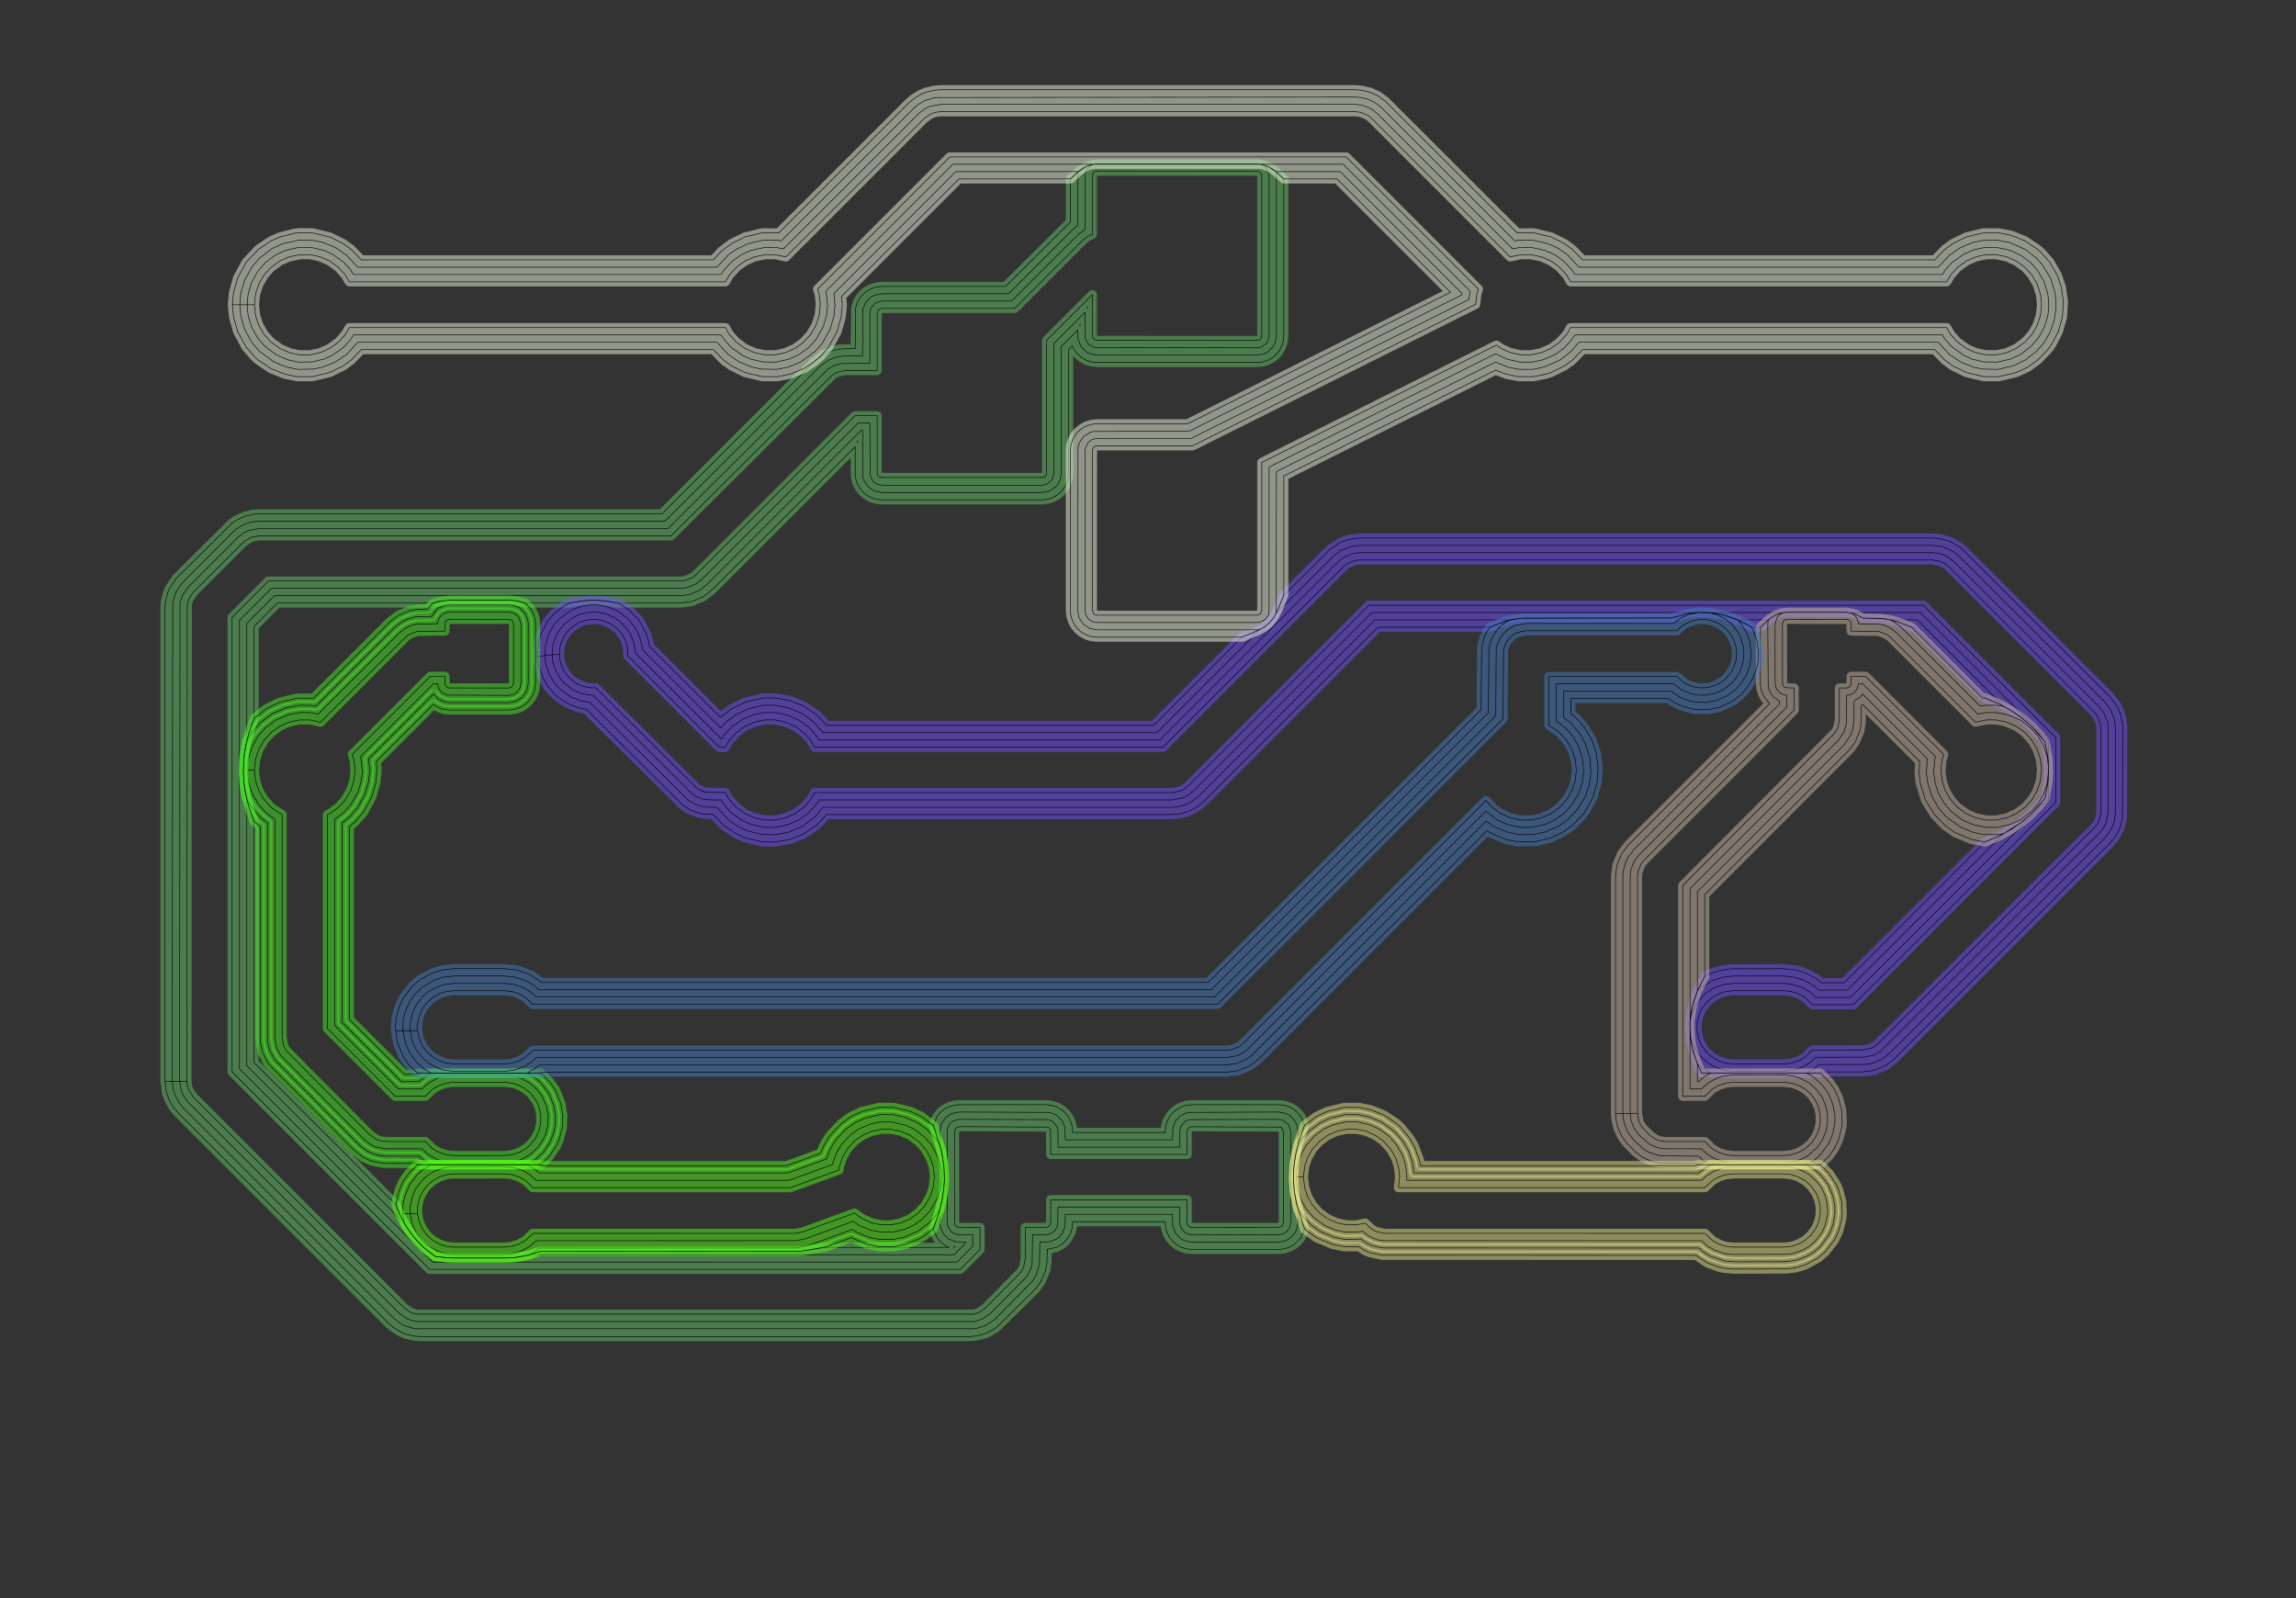 <?xml version="1.0" standalone="no"?>
<!DOCTYPE svg PUBLIC "-//W3C//DTD SVG 1.1//EN"
"http://www.w3.org/Graphics/SVG/1.1/DTD/svg11.dtd">
<!-- original:
<svg width="189.506" height="131.906" viewBox="0 0 3948.03 2748.03" version="1.1"
-->
<svg width="1895.06" height="1319.06" viewBox="0 0 3948.03 2748.03" version="1.1"
xmlns="http://www.w3.org/2000/svg"
xmlns:xlink="http://www.w3.org/1999/xlink">
<rect x="0" y="0" width="3948.03" height="2748.03" fill="#333333" stroke="none"/>
<polyline points="283.646,1859.26 286.208,1878.57 291.398,1892.65 299.236,1905.46 306.102,1913.47 668.456,2275.83 676.474,2282.69 689.278,2290.53 697.548,2293.96 712.144,2297.47 722.668,2298.28 1667.16,2298.28 1677.68,2297.47 1692.28,2293.96 1700.55,2290.53 1713.35,2282.69 1781.24,2215.65 1790.07,2203.51 1798.12,2184.06 1800.46,2169.23 1800.68,2148.24 1816.3,2144.95 1824.19,2140.73 1831.11,2135.05 1836.79,2128.13 1841.01,2120.23 1843.61,2111.66 1844.49,2100.68 2003.54,2100.68 2004.42,2111.66 2007.02,2120.23 2011.24,2128.13 2016.92,2135.05 2023.84,2140.73 2031.73,2144.95 2040.3,2147.55 2049.21,2148.42 2198.82,2148.42 2207.73,2147.55 2216.3,2144.95 2224.19,2140.73 2231.11,2135.05 2236.79,2128.13 2243.16,2113.15 2229.29,2069.68 2225.48,2047.81 2224.08,2026.66 2224.9,2005.74 2227.96,1984.58 2233.48,1962.71 2243.16,1934.88 2236.79,1919.9 2231.11,1912.98 2224.19,1907.3 2216.3,1903.08 2207.73,1900.48 2198.82,1899.61 2049.21,1899.61 2040.3,1900.48 2031.73,1903.08 2023.84,1907.3 2016.92,1912.98 2011.24,1919.9 2007.02,1927.8 2004.42,1936.37 2003.54,1947.35 1844.49,1947.35 1843.61,1936.37 1841.01,1927.8 1836.79,1919.9 1831.11,1912.98 1824.19,1907.3 1816.3,1903.08 1807.73,1900.48 1798.82,1899.61 1649.21,1899.61 1640.3,1900.48 1631.73,1903.08 1623.84,1907.3 1616.92,1912.98 1611.24,1919.9 1604.87,1934.88 1618.74,1978.35 1622.54,2000.22 1623.94,2021.38 1623.13,2042.29 1620.07,2063.44 1614.55,2085.31 1604.87,2113.15 1611.24,2128.13 1616.92,2135.05 1623.84,2140.73 1631.73,2144.94 1417.76,2144.94 1387.83,2150.16 1366.53,2151.8 929.154,2151.8 899.046,2160.49 870.154,2163.54 780.706,2163.61 748.05,2160.34 734.402,2150.17 721.642,2138.48 706.572,2120.81 690.628,2094.75 680.696,2071.21 436.984,1827.5 436.984,1412.58 428.308,1388.77 423.898,1372.32 419.872,1349.2 418.388,1326.84 419.25,1304.73 422.478,1282.37 428.308,1259.25 436.984,1235.44 436.984,1077.2 477.196,1036.98 746.152,1036.98 752.552,1034.6 772.834,1032.07 875.194,1032.07 889.77,1033.38 903.224,1036.98 978.902,1036.98 996.22,1033.79 1015.51,1032.21 1034.81,1032.66 1062.83,1036.98 1169.92,1036.98 1189.22,1034.42 1208.67,1026.37 1224.13,1014.53 1470.55,768.112 1470.55,813.814 1471.42,822.724 1474.02,831.292 1478.24,839.188 1483.92,846.108 1490.84,851.788 1498.74,856.008 1507.31,858.606 1516.21,859.484 1791.82,859.484 1800.72,858.606 1809.29,856.008 1817.19,851.788 1824.11,846.108 1829.79,839.188 1834.01,831.292 1836.61,822.724 1837.48,813.816 1837.48,600.972 1843.87,594.588 1848.24,602.988 1853.92,609.908 1860.84,615.588 1868.74,619.808 1877.31,622.406 1886.22,623.284 2161.82,623.284 2170.72,622.406 2179.29,619.808 2187.19,615.588 2194.11,609.908 2199.79,602.988 2204.01,595.092 2206.61,586.524 2207.48,577.616 2207.48,307.682 2191.82,293.264 2181.82,287.014 2171.82,283.264 2161.82,282.012 1886.22,282.012 1876.22,283.262 1866.22,287.012 1856.22,293.262 1840.55,307.682 1840.55,381.588 1729.06,492.546 1516.21,492.546 1507.31,493.424 1498.74,496.022 1490.84,500.242 1483.92,505.922 1478.24,512.842 1474.02,520.738 1471.42,529.306 1470.55,599.346 1443.69,600.162 1429.09,603.672 1415.46,609.962 1399.28,622.526 1138.16,883.646 445.438,883.646 434.914,884.462 420.318,887.972 406.688,894.262 399.244,899.236 303.092,994.546 291.398,1012.05 287.972,1020.32 284.462,1034.91 283.646,1045.44 283.646,1859.26 296.244,1859.26 296.998,1036.15 302.508,1017.99 312.83,1002.54 402.538,912.83 412.626,905.374 423.976,900.028 436.15,896.998 445.438,896.244 1143.38,896.244 1411.31,628.53 1426.76,618.208 1438.57,613.964 1454.22,611.944 1483.14,611.944 1483.78,531.764 1488.72,519.842 1497.84,510.718 1503.56,507.662 1516.21,505.144 1734.28,505.144 1844.91,394.51 1853.14,387.72 1853.78,295.564 1866.22,287.012 1876.22,283.262 1886.22,282.012 2161.82,282.012 2171.82,283.264 2181.82,287.014 2191.82,293.264 2194.18,295.332 2194.89,302.014 2194.89,577.616 2192.37,590.27 2189.31,595.988 2180.19,605.112 2174.47,608.168 2161.82,610.686 1886.22,610.686 1873.56,608.168 1867.84,605.112 1858.72,595.988 1853.78,584.066 1853.14,567.496 1824.89,595.754 1824.89,813.816 1822.37,826.47 1819.31,832.188 1815.2,837.2 1804.47,844.368 1791.82,846.886 1516.21,846.886 1503.56,844.368 1492.83,837.2 1485.66,826.47 1483.78,820.266 1483.14,740.086 1480.75,740.086 1215.22,1005.62 1202.73,1015.26 1185.56,1022.37 1169.92,1024.39 471.978,1024.39 424.386,1071.98 424.386,1273.89 419.872,1298.83 418.388,1321.19 419.872,1349.2 424.386,1374.14 424.386,1832.72 695.634,2103.97 706.572,2120.81 721.642,2138.48 734.402,2150.17 748.982,2160.49 780.706,2163.61 867.322,2163.61 887.524,2162.32 911.372,2157.54 1640.62,2157.54 1659.94,2138.22 1659.94,2135.83 1642.76,2135.19 1630.84,2130.25 1621.71,2121.13 1616.78,2109.21 1616.14,2079.37 1622.54,2047.81 1623.94,2021.38 1622.54,2000.22 1616.14,1968.66 1616.14,1945.27 1618.66,1932.62 1625.83,1921.89 1636.56,1914.72 1649.21,1912.2 1805.27,1912.84 1817.19,1917.78 1826.32,1926.9 1831.25,1938.82 1831.89,1959.94 2016.14,1959.94 2016.78,1938.82 2021.71,1926.9 2030.84,1917.78 2042.76,1912.84 2198.82,1912.2 2211.47,1914.72 2217.19,1917.78 2226.32,1926.9 2229.37,1932.62 2231.89,1945.27 2231.89,1968.65 2225.48,2000.22 2224.08,2021.38 2225.48,2047.81 2231.89,2079.38 2231.89,2102.76 2229.37,2115.41 2222.2,2126.14 2211.47,2133.31 2198.82,2135.83 2049.21,2135.83 2036.56,2133.31 2030.84,2130.25 2021.71,2121.13 2016.78,2109.21 2016.14,2088.09 1831.89,2088.09 1831.25,2109.21 1826.32,2121.13 1822.2,2126.14 1817.19,2130.25 1805.27,2135.19 1788.09,2135.83 1787.33,2174.04 1781.82,2192.21 1775.35,2202.96 1710.06,2269.1 1694.61,2279.42 1676.45,2284.93 713.38,2284.93 695.216,2279.42 684.466,2272.95 677.364,2266.92 315.01,1904.57 308.976,1897.46 302.508,1886.71 298.264,1874.91 296.244,1859.26 308.842,1859.26 309.536,1037.38 313.62,1023.93 322.57,1010.53 410.53,922.57 418.566,916.484 427.632,912.084 445.438,908.842 1148.59,908.842 1424,634.414 1436.41,627.784 1446.16,625.236 1495.74,624.542 1495.74,538.216 1497.3,530.38 1504.84,521.192 1516.21,517.742 1739.49,517.742 1853.82,403.418 1865.74,394.702 1865.74,302.014 1867.3,294.18 1874.84,284.992 1878.99,282.916 1886.22,282.012 2161.82,282.012 2169.04,282.916 2173.19,284.992 2178.84,290.642 2182.29,302.014 2182.29,577.616 2178.84,588.988 2169.65,596.53 2161.82,598.088 1882.22,597.694 1871.74,592.092 1866.14,581.608 1865.74,537.08 1812.29,590.536 1812.29,813.816 1808.84,825.188 1799.65,832.73 1791.82,834.288 1516.21,834.288 1508.38,832.73 1501.74,828.292 1496.14,817.808 1495.74,727.488 1475.54,727.488 1206.31,996.712 1196.79,1004.15 1181.91,1010.31 1169.92,1011.79 466.76,1011.79 411.788,1066.76 411.788,1837.94 743.99,2170.14 1645.84,2170.14 1672.54,2143.43 1672.54,2123.23 1649.21,2123.23 1641.38,2121.67 1634.74,2117.23 1629.13,2106.75 1629.13,1941.28 1632.19,1933.9 1637.84,1928.25 1649.21,1924.8 1802.81,1925.2 1810.19,1928.25 1817.73,1937.44 1819.29,1945.27 1819.29,1972.54 2028.74,1972.54 2028.74,1945.27 2030.3,1937.44 2037.84,1928.25 2045.22,1925.2 2198.82,1924.8 2206.65,1926.36 2215.84,1933.9 2219.29,1945.27 2219.29,2102.76 2217.73,2110.59 2213.29,2117.23 2206.65,2121.67 2198.82,2123.23 2045.22,2122.83 2037.84,2119.78 2030.3,2110.59 2028.74,2102.76 2028.74,2075.49 1819.29,2075.49 1818.9,2106.75 1813.29,2117.23 1802.81,2122.83 1775.49,2123.23 1774.79,2172.81 1772.25,2182.56 1765.62,2194.97 1702.06,2259.36 1688.67,2268.31 1675.21,2272.39 714.614,2272.39 701.154,2268.31 686.272,2258.01 323.918,1895.66 316.484,1886.13 312.084,1877.07 308.842,1859.26 321.44,1859.26 322.074,1038.62 324.73,1029.86 332.826,1017.95 418.524,932.308 431.29,924.14 445.438,921.44 1153.81,921.44 1432,644.152 1440.07,639.84 1453.44,637.178 1508.34,637.14 1508.34,538.216 1509.67,533.84 1511.84,531.668 1516.21,530.34 1744.71,530.342 1862.73,412.326 1869.28,407.096 1878.34,402.95 1878.34,302.014 1879.67,297.64 1881.84,295.468 1886.22,294.14 2163.35,294.292 2168.36,297.64 2169.69,302.014 2169.69,577.616 2168.36,581.99 2166.19,584.162 2161.82,585.49 1884.68,585.338 1879.67,581.99 1878.34,577.616 1878.34,506.666 1799.69,585.318 1799.69,813.816 1798.36,818.19 1794.83,821.09 1513.2,821.09 1509.67,818.19 1508.34,813.814 1508.34,714.89 1470.32,714.89 1197.4,987.804 1190.85,993.034 1178.25,998.254 1169.92,999.188 461.542,999.188 399.188,1061.54 399.188,1843.16 738.77,2182.74 1651.05,2182.74 1685.14,2148.65 1685.14,2110.63 1647.68,2110.48 1643.64,2108.32 1641.49,2104.29 1641.34,1945.27 1643.64,1939.71 1649.21,1937.4 1801.83,1938 1805.37,1940.9 1806.54,1943.74 1806.69,1985.14 2041.34,1985.14 2041.49,1943.74 2043.64,1939.71 2047.68,1937.55 2201.83,1938 2205.37,1940.9 2206.69,1945.27 2206.69,2102.76 2204.39,2108.32 2198.82,2110.63 2047.68,2110.48 2043.64,2108.32 2041.49,2104.29 2041.34,2062.89 1806.69,2062.89 1806.69,2102.76 1804.39,2108.32 1798.82,2110.63 1762.89,2110.63 1762.85,2165.53 1760.19,2178.9 1755.88,2186.97 1694.07,2249.62 1682.73,2257.2 1673.98,2259.85 715.85,2259.85 707.094,2257.2 695.18,2249.1 332.826,1886.75 324.73,1874.84 322.376,1867.59 321.44,1859.26" style="stroke:rgb(103,198,105);stroke-width:15.748;fill:none;stroke-opacity:0.5;stroke-linecap:round;stroke-linejoin:round;;fill:none"/>
<polyline points="283.646,1859.26 286.208,1878.57 291.398,1892.65 299.236,1905.46 306.102,1913.47 668.456,2275.83 676.474,2282.69 689.278,2290.53 697.548,2293.96 712.144,2297.47 722.668,2298.28 1667.16,2298.28 1677.68,2297.47 1692.28,2293.96 1700.55,2290.53 1713.35,2282.69 1781.24,2215.65 1790.07,2203.51 1798.12,2184.06 1800.46,2169.23 1800.68,2148.24 1816.3,2144.95 1824.19,2140.73 1831.11,2135.05 1836.79,2128.13 1841.01,2120.23 1843.61,2111.66 1844.49,2100.68 2003.54,2100.68 2004.42,2111.66 2007.02,2120.23 2011.24,2128.13 2016.92,2135.05 2023.84,2140.73 2031.73,2144.95 2040.3,2147.55 2049.21,2148.42 2198.82,2148.42 2207.73,2147.55 2216.3,2144.95 2224.19,2140.73 2231.11,2135.05 2236.79,2128.13 2243.16,2113.15 2229.29,2069.68 2225.48,2047.81 2224.08,2026.66 2224.9,2005.74 2227.96,1984.58 2233.48,1962.71 2243.16,1934.88 2236.79,1919.9 2231.11,1912.98 2224.19,1907.3 2216.3,1903.08 2207.73,1900.48 2198.82,1899.61 2049.21,1899.61 2040.3,1900.48 2031.73,1903.08 2023.84,1907.3 2016.92,1912.98 2011.24,1919.9 2007.02,1927.8 2004.42,1936.37 2003.54,1947.35 1844.49,1947.35 1843.61,1936.37 1841.01,1927.8 1836.79,1919.9 1831.11,1912.98 1824.19,1907.3 1816.3,1903.08 1807.73,1900.48 1798.82,1899.61 1649.21,1899.61 1640.3,1900.48 1631.73,1903.08 1623.84,1907.3 1616.92,1912.98 1611.24,1919.9 1604.87,1934.88 1618.74,1978.35 1622.54,2000.22 1623.94,2021.38 1623.13,2042.29 1620.07,2063.44 1614.55,2085.31 1604.87,2113.15 1611.24,2128.13 1616.92,2135.05 1623.84,2140.73 1631.73,2144.94 1417.76,2144.94 1387.83,2150.16 1366.53,2151.8 929.154,2151.8 899.046,2160.49 870.154,2163.54 780.706,2163.61 748.05,2160.34 734.402,2150.17 721.642,2138.48 706.572,2120.81 690.628,2094.75 680.696,2071.21 436.984,1827.5 436.984,1412.58 428.308,1388.77 423.898,1372.32 419.872,1349.2 418.388,1326.84 419.25,1304.73 422.478,1282.37 428.308,1259.25 436.984,1235.44 436.984,1077.2 477.196,1036.98 746.152,1036.98 752.552,1034.6 772.834,1032.07 875.194,1032.07 889.77,1033.38 903.224,1036.98 978.902,1036.98 996.22,1033.79 1015.51,1032.21 1034.81,1032.66 1062.83,1036.98 1169.92,1036.98 1189.22,1034.42 1208.67,1026.37 1224.13,1014.53 1470.55,768.112 1470.55,813.814 1471.42,822.724 1474.02,831.292 1478.24,839.188 1483.92,846.108 1490.84,851.788 1498.74,856.008 1507.31,858.606 1516.21,859.484 1791.82,859.484 1800.72,858.606 1809.29,856.008 1817.19,851.788 1824.11,846.108 1829.79,839.188 1834.01,831.292 1836.61,822.724 1837.48,813.816 1837.48,600.972 1843.87,594.588 1848.24,602.988 1853.92,609.908 1860.84,615.588 1868.74,619.808 1877.31,622.406 1886.22,623.284 2161.82,623.284 2170.72,622.406 2179.29,619.808 2187.19,615.588 2194.11,609.908 2199.79,602.988 2204.01,595.092 2206.61,586.524 2207.48,577.616 2207.48,307.682 2191.82,293.264 2181.82,287.014 2171.82,283.264 2161.82,282.012 1886.22,282.012 1876.22,283.262 1866.22,287.012 1856.22,293.262 1840.55,307.682 1840.55,381.588 1729.06,492.546 1516.21,492.546 1507.31,493.424 1498.74,496.022 1490.84,500.242 1483.92,505.922 1478.24,512.842 1474.02,520.738 1471.42,529.306 1470.55,599.346 1443.69,600.162 1429.09,603.672 1415.46,609.962 1399.28,622.526 1138.16,883.646 445.438,883.646 434.914,884.462 420.318,887.972 406.688,894.262 399.244,899.236 303.092,994.546 291.398,1012.05 287.972,1020.32 284.462,1034.91 283.646,1045.44 283.646,1859.26 296.244,1859.26 296.998,1036.15 302.508,1017.99 312.83,1002.54 402.538,912.83 412.626,905.374 423.976,900.028 436.15,896.998 445.438,896.244 1143.38,896.244 1411.31,628.53 1426.76,618.208 1438.57,613.964 1454.22,611.944 1483.14,611.944 1483.78,531.764 1488.72,519.842 1497.84,510.718 1503.56,507.662 1516.21,505.144 1734.28,505.144 1844.91,394.51 1853.14,387.72 1853.78,295.564 1866.22,287.012 1876.22,283.262 1886.22,282.012 2161.82,282.012 2171.82,283.264 2181.82,287.014 2191.82,293.264 2194.18,295.332 2194.89,302.014 2194.89,577.616 2192.37,590.27 2189.31,595.988 2180.19,605.112 2174.47,608.168 2161.82,610.686 1886.22,610.686 1873.56,608.168 1867.84,605.112 1858.72,595.988 1853.78,584.066 1853.14,567.496 1824.89,595.754 1824.89,813.816 1822.37,826.47 1819.31,832.188 1815.2,837.2 1804.47,844.368 1791.82,846.886 1516.21,846.886 1503.56,844.368 1492.83,837.2 1485.66,826.47 1483.78,820.266 1483.14,740.086 1480.75,740.086 1215.22,1005.62 1202.73,1015.26 1185.56,1022.37 1169.92,1024.39 471.978,1024.39 424.386,1071.98 424.386,1273.89 419.872,1298.83 418.388,1321.19 419.872,1349.2 424.386,1374.14 424.386,1832.72 695.634,2103.97 706.572,2120.81 721.642,2138.48 734.402,2150.17 748.982,2160.49 780.706,2163.61 867.322,2163.61 887.524,2162.32 911.372,2157.54 1640.62,2157.54 1659.94,2138.22 1659.94,2135.83 1642.76,2135.19 1630.84,2130.25 1621.71,2121.13 1616.78,2109.21 1616.14,2079.37 1622.54,2047.81 1623.94,2021.38 1622.54,2000.22 1616.14,1968.66 1616.14,1945.27 1618.66,1932.62 1625.83,1921.89 1636.56,1914.72 1649.21,1912.2 1805.27,1912.84 1817.19,1917.78 1826.32,1926.9 1831.25,1938.82 1831.89,1959.94 2016.14,1959.94 2016.78,1938.82 2021.71,1926.9 2030.84,1917.78 2042.76,1912.84 2198.82,1912.2 2211.47,1914.72 2217.19,1917.78 2226.32,1926.9 2229.37,1932.62 2231.89,1945.27 2231.89,1968.65 2225.48,2000.22 2224.08,2021.38 2225.48,2047.81 2231.89,2079.38 2231.89,2102.76 2229.37,2115.41 2222.2,2126.14 2211.47,2133.31 2198.82,2135.83 2049.21,2135.83 2036.56,2133.31 2030.84,2130.25 2021.71,2121.13 2016.78,2109.21 2016.14,2088.09 1831.89,2088.09 1831.25,2109.21 1826.32,2121.13 1822.2,2126.14 1817.19,2130.25 1805.27,2135.19 1788.09,2135.83 1787.33,2174.04 1781.82,2192.21 1775.35,2202.96 1710.06,2269.1 1694.61,2279.42 1676.45,2284.93 713.38,2284.93 695.216,2279.42 684.466,2272.95 677.364,2266.92 315.01,1904.57 308.976,1897.46 302.508,1886.71 298.264,1874.91 296.244,1859.26 308.842,1859.26 309.536,1037.38 313.62,1023.93 322.57,1010.53 410.53,922.57 418.566,916.484 427.632,912.084 445.438,908.842 1148.59,908.842 1424,634.414 1436.41,627.784 1446.16,625.236 1495.74,624.542 1495.74,538.216 1497.3,530.38 1504.84,521.192 1516.21,517.742 1739.49,517.742 1853.82,403.418 1865.74,394.702 1865.74,302.014 1867.3,294.18 1874.84,284.992 1878.99,282.916 1886.22,282.012 2161.82,282.012 2169.04,282.916 2173.19,284.992 2178.84,290.642 2182.29,302.014 2182.29,577.616 2178.84,588.988 2169.65,596.53 2161.82,598.088 1882.22,597.694 1871.74,592.092 1866.14,581.608 1865.74,537.08 1812.29,590.536 1812.29,813.816 1808.84,825.188 1799.65,832.73 1791.82,834.288 1516.21,834.288 1508.38,832.73 1501.74,828.292 1496.14,817.808 1495.74,727.488 1475.54,727.488 1206.31,996.712 1196.79,1004.15 1181.91,1010.31 1169.92,1011.79 466.76,1011.79 411.788,1066.76 411.788,1837.94 743.99,2170.14 1645.84,2170.14 1672.54,2143.43 1672.54,2123.23 1649.21,2123.23 1641.38,2121.67 1634.74,2117.23 1629.13,2106.75 1629.13,1941.28 1632.19,1933.9 1637.84,1928.25 1649.21,1924.8 1802.81,1925.2 1810.19,1928.25 1817.73,1937.44 1819.29,1945.27 1819.29,1972.54 2028.74,1972.54 2028.74,1945.27 2030.3,1937.44 2037.84,1928.25 2045.22,1925.2 2198.82,1924.8 2206.65,1926.36 2215.84,1933.9 2219.29,1945.27 2219.29,2102.76 2217.73,2110.59 2213.29,2117.23 2206.65,2121.67 2198.82,2123.23 2045.22,2122.83 2037.84,2119.78 2030.3,2110.59 2028.74,2102.76 2028.74,2075.49 1819.29,2075.49 1818.9,2106.75 1813.29,2117.23 1802.81,2122.83 1775.49,2123.23 1774.79,2172.81 1772.25,2182.56 1765.62,2194.97 1702.06,2259.36 1688.67,2268.31 1675.21,2272.39 714.614,2272.39 701.154,2268.31 686.272,2258.01 323.918,1895.66 316.484,1886.13 312.084,1877.07 308.842,1859.26 321.44,1859.26 322.074,1038.62 324.73,1029.86 332.826,1017.95 418.524,932.308 431.29,924.14 445.438,921.44 1153.81,921.44 1432,644.152 1440.07,639.84 1453.44,637.178 1508.34,637.14 1508.34,538.216 1509.67,533.84 1511.84,531.668 1516.21,530.34 1744.71,530.342 1862.73,412.326 1869.28,407.096 1878.34,402.95 1878.34,302.014 1879.67,297.64 1881.84,295.468 1886.22,294.14 2163.35,294.292 2168.36,297.64 2169.69,302.014 2169.69,577.616 2168.36,581.99 2166.19,584.162 2161.82,585.49 1884.68,585.338 1879.67,581.99 1878.34,577.616 1878.34,506.666 1799.69,585.318 1799.69,813.816 1798.36,818.19 1794.83,821.09 1513.2,821.09 1509.67,818.19 1508.34,813.814 1508.34,714.89 1470.32,714.89 1197.4,987.804 1190.85,993.034 1178.25,998.254 1169.92,999.188 461.542,999.188 399.188,1061.54 399.188,1843.16 738.77,2182.74 1651.05,2182.74 1685.14,2148.65 1685.14,2110.63 1647.68,2110.48 1643.64,2108.32 1641.49,2104.29 1641.34,1945.27 1643.64,1939.71 1649.21,1937.4 1801.83,1938 1805.37,1940.9 1806.54,1943.74 1806.69,1985.14 2041.34,1985.14 2041.49,1943.74 2043.64,1939.71 2047.68,1937.55 2201.83,1938 2205.37,1940.9 2206.69,1945.27 2206.69,2102.76 2204.39,2108.32 2198.82,2110.63 2047.68,2110.48 2043.64,2108.32 2041.49,2104.29 2041.34,2062.89 1806.69,2062.89 1806.69,2102.76 1804.39,2108.32 1798.82,2110.63 1762.89,2110.63 1762.85,2165.53 1760.19,2178.9 1755.88,2186.97 1694.07,2249.62 1682.73,2257.2 1673.98,2259.85 715.85,2259.85 707.094,2257.2 695.18,2249.1 332.826,1886.75 324.73,1874.84 322.376,1867.59 321.44,1859.26" style="stroke:rgb(0,0,0);stroke-width:1px;fill:none;stroke-opacity:1;stroke-linecap:round;stroke-linejoin:round;;fill:none"/>
<polyline points="924.266,1128.79 926.132,1144.15 934.558,1167.67 942.512,1180.94 952.68,1192.61 959.774,1199 976.7,1210.06 995.554,1217.36 1008.24,1219.82 1174.67,1385.09 1187.47,1392.93 1201.56,1398.12 1210.34,1399.87 1226.29,1400.68 1244.51,1419.45 1266.09,1433.89 1281.12,1440.58 1311.01,1447.7 1332.24,1447.95 1357.83,1443.53 1381.94,1433.89 1403.52,1419.45 1421.74,1400.68 2015.62,1400.68 2026.14,1399.87 2040.74,1396.36 2054.37,1390.07 2069.83,1378.23 2369.55,1078.5 2561.88,1078.5 2590.23,1067.37 2614.91,1063.05 2874.28,1062.67 2902.31,1055.05 2921.81,1052.97 2947.45,1054.32 2962.71,1057.32 2985.08,1064.68 3012.4,1078.5 3027.16,1078.5 3042.83,1064.08 3052.83,1057.83 3062.83,1054.08 3072.83,1052.83 3175.2,1052.83 3189.4,1055.36 3203.61,1062.92 3226.96,1063 3245.15,1064.79 3264.63,1069.72 3286.93,1078.5 3291.63,1078.5 3413.36,1200.23 3439.53,1211.43 3460.02,1222.92 3473.81,1232.4 3494.18,1249.77 3516.65,1275.8 3521.33,1301.04 3522.66,1321.92 3521.33,1346.98 3516.65,1372.23 3494.18,1398.26 3473.81,1415.63 3460.02,1425.1 3439.53,1436.6 3413.45,1447.71 3171.29,1689.87 3132.35,1689.87 3122.55,1682.39 3103.85,1672.75 3088.28,1667.95 3067.32,1665.75 2975.93,1666 2955.14,1669.19 2939.71,1674.46 2931.26,1679.05 2918.04,1705.54 2911.78,1723.58 2907.9,1740.43 2905.74,1760.77 2907.17,1788.05 2910.35,1804.16 2918.04,1827.53 2926.25,1845.27 3130.02,1845.27 3132.35,1843.2 3203.05,1843.2 3222.36,1840.64 3241.8,1832.59 3257.26,1820.75 3627.93,1450.08 3634.79,1442.07 3642.63,1429.26 3646.06,1420.99 3649.57,1406.4 3650.16,1247.68 3646.06,1227.04 3639.77,1213.41 3627.93,1197.95 3377.6,947.62 3369.59,940.756 3356.78,932.916 3348.51,929.49 3333.91,925.98 3323.39,925.164 2337.8,925.164 2318.49,927.726 2304.4,932.916 2286.9,944.61 2207.48,1023.72 2196.59,1050.02 2190.6,1061.41 2182.8,1071 2173.21,1078.8 2161.82,1084.79 2135.52,1095.68 1983.86,1247.35 1421.74,1247.35 1403.52,1228.58 1381.94,1214.14 1357.83,1204.5 1332.24,1200.08 1311.01,1200.33 1281.12,1207.45 1257.82,1218.91 1238.83,1233.55 1116.64,1111.36 1115.6,1103.88 1111.06,1089.09 1099.22,1067.09 1081.96,1049.03 1065.03,1037.97 1045.51,1033.79 1026.21,1032.21 1006.92,1032.66 978.922,1036.98 968.432,1042.74 952.68,1055.42 942.512,1067.09 930.676,1089.09 926.132,1103.88 924.266,1128.79 936.794,1127.47 938.454,1106.5 945.468,1086.66 952.704,1074.49 962.042,1063.85 981.824,1049.48 998.174,1042.99 1008.64,1040.77 1026.22,1040.04 1043.56,1042.99 1062.99,1051.05 1079.69,1063.85 1090.91,1077.4 1099.07,1092.98 1103.28,1106.5 1104.57,1117.11 1239.24,1251.78 1249.23,1240.95 1265.23,1229.1 1286.24,1218.96 1312.33,1212.86 1332.24,1212.68 1355.21,1216.82 1379.9,1227.22 1401.25,1243.4 1415.5,1259.94 1989.08,1259.94 2166.91,1082.11 2173.21,1078.8 2182.8,1071 2190.6,1061.41 2193.91,1055.11 2292.49,956.528 2304.98,946.892 2322.15,939.782 2337.8,937.762 3323.39,937.762 3339.04,939.782 3350.84,944.028 3361.59,950.494 3368.69,956.528 3619.02,1206.85 3628.66,1219.35 3635.77,1236.51 3637.79,1252.16 3637.79,1395.87 3635.77,1411.52 3631.52,1423.32 3625.05,1434.07 3619.02,1441.18 3248.36,1811.84 3235.86,1821.48 3218.7,1828.59 3206.29,1830.45 3127.51,1830.61 3119.16,1837.88 3106.71,1845.27 2941.32,1845.27 2928.87,1837.88 2918.66,1828.93 2910.35,1804.16 2905.96,1776.53 2905.96,1756.54 2910.35,1728.9 2918.66,1704.14 2926.18,1697.37 2944.84,1685.97 2965.79,1679.73 2980.71,1678.35 3067.32,1678.35 3082.24,1679.73 3099.96,1684.73 3116.26,1693.3 3127.51,1702.46 3176.51,1702.46 3445.76,1433.22 3473.81,1415.63 3490.6,1401.66 3505.51,1386.32 3516.65,1372.23 3521.33,1346.98 3522.66,1326.11 3521.33,1301.04 3516.65,1275.8 3505.51,1261.71 3490.6,1246.37 3473.81,1232.4 3445.75,1214.81 3296.85,1065.9 3250.74,1065.91 3233.04,1063.29 3203.61,1062.92 3189.4,1055.36 3175.2,1052.83 3072.83,1052.83 3062.83,1054.08 3052.83,1057.83 3040.75,1065.91 2987.84,1065.9 2962.71,1057.32 2932.51,1052.97 2917.58,1053.2 2902.31,1055.05 2874.28,1062.67 2624.01,1062.67 2596.07,1065.91 2364.34,1065.9 2060.92,1369.32 2048.43,1378.96 2037.08,1384.3 2024.9,1387.33 2015.62,1388.09 1415.5,1388.09 1401.25,1404.63 1379.9,1420.81 1355.21,1431.21 1332.24,1435.35 1312.33,1435.17 1286.24,1429.07 1268.13,1420.81 1251.92,1409.26 1232.53,1388.09 1217.62,1387.93 1205.22,1386.07 1193.41,1381.82 1182.66,1375.35 1014.08,1207.84 998.174,1205.04 981.824,1198.55 962.042,1184.18 952.704,1173.54 945.468,1161.37 938.454,1141.53 936.794,1127.47 949.324,1126.15 950.778,1109.12 956.38,1092.96 962.896,1081.9 971.404,1072.28 986.948,1060.99 998.724,1055.87 1015.52,1052.64 1026.22,1052.64 1040.94,1055.31 1054.78,1060.99 1067.15,1069.42 1080,1083.7 1085.35,1092.96 1090.4,1107.05 1092.41,1122.76 1240.62,1270.98 1245.13,1264.06 1257.66,1250.32 1276.34,1237.16 1295.44,1229.14 1313.65,1225.39 1332.24,1225.27 1352.59,1229.14 1373.6,1238.13 1390.37,1250.32 1404.25,1265.72 1408.31,1272.54 1994.29,1272.54 2301.4,965.438 2310.92,958.004 2325.81,951.838 2337.8,950.362 3323.39,950.362 3335.38,951.838 3344.9,955.138 3359.79,965.438 3610.11,1215.76 3617.55,1225.29 3623.71,1240.17 3625.19,1252.16 3625.19,1395.87 3621.95,1413.68 3617.55,1422.74 3610.11,1432.27 3233.26,1808.14 3220.86,1814.77 3205.06,1817.91 3122.54,1818.01 3111.75,1827.69 3099.98,1834.62 3083.04,1840.47 3069.46,1842.01 2980.71,1842.13 2967.11,1840.81 2948.05,1834.62 2934.61,1826.34 2923.18,1815.45 2915.24,1804.33 2909.58,1791.89 2905.96,1776.53 2905.96,1756.54 2908.26,1745.25 2915.24,1728.74 2923.18,1717.62 2934.61,1706.73 2949.96,1697.48 2967.11,1692.26 2980.71,1690.94 3067.32,1690.94 3080.92,1692.26 3099.98,1698.45 3111.75,1705.38 3122.54,1715.06 3181.73,1715.06 3522.24,1374.55 3522.24,1273.48 3302.07,1053.31 2359.12,1053.31 2052.01,1360.41 2042.49,1367.85 2033.42,1372.25 2015.62,1375.49 1408.31,1375.49 1404.25,1382.31 1390.37,1397.71 1373.6,1409.9 1352.59,1418.89 1332.24,1422.76 1313.65,1422.64 1291.37,1417.57 1274.43,1409.9 1257.66,1397.71 1243.78,1382.31 1239.72,1375.49 1220.87,1375.49 1208.87,1374.01 1199.35,1370.71 1190.66,1365.62 1019.45,1195.39 1011.26,1194.94 996.722,1191.39 985.038,1186.07 971.404,1175.75 962.896,1166.13 954.638,1151.16 950.778,1138.91 949.324,1126.15 961.854,1124.84 963.1,1111.74 967.29,1099.26 973.088,1089.3 980.768,1080.71 992.072,1072.5 1003.41,1067.64 1013.88,1065.41 1026.22,1065.24 1038.32,1067.64 1050.39,1072.87 1060.96,1080.71 1068.64,1089.3 1074.44,1099.26 1078.63,1111.74 1079.57,1127.75 1236.97,1285.14 1246.99,1285.14 1253.98,1273.13 1265.5,1260.26 1280.73,1249.04 1298.06,1241.46 1315.79,1237.87 1333.06,1237.92 1349.97,1241.46 1367.3,1249.04 1382.53,1260.26 1394.05,1273.13 1401.04,1285.14 1999.51,1285.14 2310.31,974.346 2316.86,969.114 2329.46,963.894 2337.8,962.96 3323.39,962.96 3337.54,965.658 3344.32,969.114 3350.88,974.346 3601.2,1224.67 3606.43,1231.22 3611.65,1243.83 3612.59,1252.16 3612.59,1395.87 3609.89,1410.02 3606.43,1416.81 3601.2,1423.36 3225.27,1798.4 3217.2,1802.71 3203.82,1805.37 3116.57,1805.41 3104.35,1817.5 3093.68,1823.71 3080.42,1828.15 3068.15,1829.48 2979.88,1829.48 2967.61,1828.15 2955.86,1824.38 2943.68,1817.5 2934.48,1809.27 2926.16,1798.03 2921.09,1786.77 2918.19,1773.93 2918.19,1759.14 2921.09,1746.3 2926.6,1734.35 2934.48,1723.8 2944.37,1715.12 2954.35,1709.36 2967.61,1704.92 2980.71,1703.54 3067.32,1703.54 3079.6,1704.79 3092.17,1708.69 3103.66,1715.12 3116.57,1727.66 3186.95,1727.66 3534.84,1379.77 3534.84,1268.26 3307.29,1040.71 2353.9,1040.71 2043.1,1351.5 2036.55,1356.73 2029.76,1360.19 2015.62,1362.89 1401.04,1362.89 1394.05,1374.9 1382.53,1387.77 1367.99,1398.54 1349.97,1406.57 1332.24,1410.16 1314.97,1410.11 1298.06,1406.57 1280.73,1398.99 1265.5,1387.77 1253.98,1374.9 1246.99,1362.89 1214.05,1362.26 1205.29,1359.6 1198.65,1355.88 1024.66,1182.79 1013.88,1182.62 1001.85,1179.88 991.338,1175.16 980.768,1167.32 973.088,1158.73 966.62,1147.27 963.1,1136.29 961.854,1124.84" style="stroke:rgb(115,81,255);stroke-width:15.748;fill:none;stroke-opacity:0.5;stroke-linecap:round;stroke-linejoin:round;;fill:none"/>
<polyline points="924.266,1128.79 926.132,1144.15 934.558,1167.67 942.512,1180.94 952.68,1192.61 959.774,1199 976.7,1210.06 995.554,1217.36 1008.24,1219.82 1174.67,1385.09 1187.47,1392.93 1201.56,1398.12 1210.34,1399.87 1226.29,1400.68 1244.51,1419.45 1266.09,1433.89 1281.12,1440.58 1311.01,1447.7 1332.24,1447.95 1357.83,1443.53 1381.94,1433.89 1403.52,1419.45 1421.74,1400.68 2015.62,1400.68 2026.14,1399.87 2040.74,1396.36 2054.37,1390.07 2069.83,1378.23 2369.55,1078.5 2561.88,1078.5 2590.23,1067.37 2614.91,1063.05 2874.28,1062.67 2902.31,1055.05 2921.81,1052.97 2947.45,1054.32 2962.71,1057.32 2985.08,1064.68 3012.4,1078.5 3027.16,1078.5 3042.83,1064.08 3052.83,1057.83 3062.83,1054.08 3072.83,1052.83 3175.2,1052.83 3189.4,1055.36 3203.61,1062.92 3226.96,1063 3245.15,1064.79 3264.63,1069.72 3286.93,1078.5 3291.63,1078.5 3413.36,1200.23 3439.53,1211.43 3460.02,1222.92 3473.81,1232.4 3494.18,1249.77 3516.65,1275.8 3521.33,1301.04 3522.66,1321.92 3521.33,1346.98 3516.65,1372.23 3494.18,1398.26 3473.81,1415.63 3460.02,1425.1 3439.53,1436.6 3413.45,1447.71 3171.29,1689.87 3132.35,1689.87 3122.55,1682.39 3103.85,1672.75 3088.28,1667.95 3067.32,1665.75 2975.93,1666 2955.14,1669.19 2939.71,1674.46 2931.26,1679.05 2918.04,1705.54 2911.78,1723.58 2907.9,1740.43 2905.74,1760.77 2907.17,1788.05 2910.35,1804.16 2918.04,1827.53 2926.25,1845.27 3130.02,1845.27 3132.35,1843.2 3203.05,1843.2 3222.36,1840.64 3241.8,1832.59 3257.26,1820.75 3627.93,1450.08 3634.79,1442.07 3642.63,1429.26 3646.06,1420.99 3649.57,1406.4 3650.16,1247.68 3646.06,1227.04 3639.77,1213.41 3627.93,1197.95 3377.6,947.62 3369.59,940.756 3356.78,932.916 3348.51,929.49 3333.91,925.98 3323.39,925.164 2337.8,925.164 2318.49,927.726 2304.4,932.916 2286.9,944.61 2207.48,1023.72 2196.59,1050.02 2190.6,1061.41 2182.8,1071 2173.21,1078.8 2161.82,1084.79 2135.52,1095.68 1983.86,1247.35 1421.74,1247.35 1403.52,1228.58 1381.94,1214.14 1357.83,1204.5 1332.24,1200.08 1311.01,1200.33 1281.12,1207.45 1257.82,1218.91 1238.83,1233.55 1116.64,1111.36 1115.6,1103.88 1111.06,1089.09 1099.22,1067.09 1081.96,1049.03 1065.03,1037.97 1045.51,1033.79 1026.21,1032.21 1006.92,1032.66 978.922,1036.98 968.432,1042.74 952.68,1055.42 942.512,1067.09 930.676,1089.09 926.132,1103.88 924.266,1128.79 936.794,1127.47 938.454,1106.5 945.468,1086.66 952.704,1074.49 962.042,1063.85 981.824,1049.48 998.174,1042.99 1008.64,1040.77 1026.22,1040.04 1043.56,1042.99 1062.99,1051.05 1079.69,1063.85 1090.91,1077.4 1099.07,1092.98 1103.28,1106.5 1104.57,1117.11 1239.24,1251.78 1249.23,1240.95 1265.23,1229.1 1286.24,1218.96 1312.33,1212.86 1332.24,1212.68 1355.21,1216.82 1379.9,1227.22 1401.25,1243.4 1415.5,1259.94 1989.08,1259.94 2166.91,1082.11 2173.21,1078.8 2182.8,1071 2190.6,1061.41 2193.91,1055.11 2292.49,956.528 2304.98,946.892 2322.15,939.782 2337.8,937.762 3323.39,937.762 3339.04,939.782 3350.84,944.028 3361.59,950.494 3368.69,956.528 3619.02,1206.85 3628.66,1219.35 3635.77,1236.51 3637.79,1252.16 3637.79,1395.87 3635.77,1411.52 3631.52,1423.32 3625.05,1434.07 3619.02,1441.18 3248.36,1811.84 3235.86,1821.48 3218.7,1828.59 3206.29,1830.45 3127.51,1830.61 3119.16,1837.88 3106.71,1845.27 2941.32,1845.27 2928.87,1837.88 2918.66,1828.93 2910.35,1804.16 2905.96,1776.53 2905.96,1756.54 2910.35,1728.9 2918.66,1704.14 2926.18,1697.37 2944.84,1685.97 2965.79,1679.73 2980.71,1678.35 3067.32,1678.35 3082.24,1679.73 3099.96,1684.73 3116.26,1693.3 3127.51,1702.46 3176.51,1702.46 3445.76,1433.22 3473.81,1415.63 3490.6,1401.66 3505.51,1386.32 3516.65,1372.23 3521.33,1346.98 3522.66,1326.11 3521.33,1301.04 3516.65,1275.8 3505.51,1261.71 3490.6,1246.37 3473.81,1232.4 3445.75,1214.81 3296.85,1065.9 3250.74,1065.91 3233.04,1063.29 3203.61,1062.92 3189.4,1055.36 3175.2,1052.83 3072.83,1052.83 3062.83,1054.08 3052.83,1057.83 3040.75,1065.91 2987.84,1065.9 2962.71,1057.32 2932.51,1052.97 2917.58,1053.2 2902.31,1055.05 2874.28,1062.67 2624.01,1062.67 2596.07,1065.91 2364.34,1065.9 2060.92,1369.32 2048.43,1378.96 2037.08,1384.3 2024.9,1387.33 2015.62,1388.09 1415.5,1388.09 1401.25,1404.63 1379.9,1420.81 1355.21,1431.21 1332.24,1435.35 1312.33,1435.17 1286.24,1429.07 1268.13,1420.81 1251.92,1409.26 1232.53,1388.09 1217.62,1387.93 1205.22,1386.07 1193.41,1381.82 1182.66,1375.35 1014.08,1207.84 998.174,1205.04 981.824,1198.55 962.042,1184.18 952.704,1173.54 945.468,1161.37 938.454,1141.53 936.794,1127.47 949.324,1126.15 950.778,1109.12 956.38,1092.96 962.896,1081.9 971.404,1072.28 986.948,1060.99 998.724,1055.87 1015.52,1052.64 1026.22,1052.64 1040.94,1055.31 1054.78,1060.99 1067.15,1069.42 1080,1083.7 1085.35,1092.96 1090.4,1107.05 1092.41,1122.76 1240.62,1270.98 1245.13,1264.06 1257.66,1250.32 1276.34,1237.16 1295.44,1229.14 1313.65,1225.39 1332.24,1225.27 1352.59,1229.14 1373.6,1238.13 1390.37,1250.32 1404.25,1265.72 1408.31,1272.54 1994.29,1272.54 2301.4,965.438 2310.92,958.004 2325.81,951.838 2337.8,950.362 3323.39,950.362 3335.38,951.838 3344.9,955.138 3359.79,965.438 3610.11,1215.76 3617.55,1225.29 3623.71,1240.17 3625.19,1252.16 3625.19,1395.87 3621.95,1413.68 3617.55,1422.74 3610.11,1432.27 3233.26,1808.14 3220.86,1814.77 3205.06,1817.91 3122.54,1818.01 3111.75,1827.69 3099.98,1834.62 3083.04,1840.47 3069.46,1842.01 2980.71,1842.13 2967.11,1840.81 2948.05,1834.62 2934.61,1826.34 2923.18,1815.45 2915.24,1804.33 2909.58,1791.89 2905.96,1776.53 2905.96,1756.54 2908.26,1745.25 2915.24,1728.74 2923.18,1717.62 2934.61,1706.73 2949.96,1697.48 2967.11,1692.26 2980.71,1690.94 3067.32,1690.94 3080.92,1692.26 3099.98,1698.45 3111.75,1705.38 3122.54,1715.06 3181.73,1715.06 3522.24,1374.55 3522.24,1273.48 3302.07,1053.31 2359.12,1053.31 2052.01,1360.41 2042.49,1367.85 2033.42,1372.25 2015.62,1375.49 1408.31,1375.49 1404.25,1382.31 1390.37,1397.71 1373.6,1409.9 1352.59,1418.89 1332.24,1422.76 1313.65,1422.64 1291.37,1417.57 1274.43,1409.9 1257.66,1397.71 1243.78,1382.31 1239.72,1375.49 1220.87,1375.49 1208.87,1374.01 1199.35,1370.71 1190.66,1365.62 1019.45,1195.39 1011.26,1194.94 996.722,1191.39 985.038,1186.07 971.404,1175.75 962.896,1166.13 954.638,1151.16 950.778,1138.91 949.324,1126.15 961.854,1124.84 963.1,1111.74 967.29,1099.26 973.088,1089.3 980.768,1080.71 992.072,1072.5 1003.41,1067.64 1013.88,1065.41 1026.22,1065.24 1038.32,1067.64 1050.39,1072.87 1060.96,1080.71 1068.64,1089.3 1074.44,1099.26 1078.63,1111.74 1079.57,1127.75 1236.97,1285.14 1246.99,1285.14 1253.98,1273.13 1265.5,1260.26 1280.73,1249.04 1298.06,1241.46 1315.79,1237.87 1333.06,1237.92 1349.97,1241.46 1367.3,1249.04 1382.53,1260.26 1394.05,1273.13 1401.04,1285.14 1999.51,1285.14 2310.31,974.346 2316.86,969.114 2329.46,963.894 2337.8,962.96 3323.39,962.96 3337.54,965.658 3344.32,969.114 3350.88,974.346 3601.2,1224.67 3606.43,1231.22 3611.65,1243.83 3612.59,1252.16 3612.59,1395.87 3609.89,1410.02 3606.43,1416.81 3601.2,1423.36 3225.27,1798.4 3217.2,1802.71 3203.82,1805.37 3116.57,1805.41 3104.35,1817.5 3093.68,1823.71 3080.42,1828.15 3068.15,1829.48 2979.88,1829.48 2967.61,1828.15 2955.86,1824.38 2943.68,1817.5 2934.48,1809.27 2926.16,1798.03 2921.09,1786.77 2918.19,1773.93 2918.19,1759.14 2921.09,1746.3 2926.6,1734.35 2934.48,1723.8 2944.37,1715.12 2954.35,1709.36 2967.61,1704.92 2980.71,1703.54 3067.32,1703.54 3079.6,1704.79 3092.17,1708.69 3103.66,1715.12 3116.57,1727.66 3186.95,1727.66 3534.84,1379.77 3534.84,1268.26 3307.29,1040.71 2353.9,1040.71 2043.1,1351.5 2036.55,1356.73 2029.76,1360.19 2015.62,1362.89 1401.04,1362.89 1394.05,1374.9 1382.53,1387.77 1367.99,1398.54 1349.97,1406.57 1332.24,1410.16 1314.97,1410.11 1298.06,1406.57 1280.73,1398.99 1265.5,1387.77 1253.98,1374.9 1246.99,1362.89 1214.05,1362.26 1205.29,1359.6 1198.65,1355.88 1024.66,1182.79 1013.88,1182.62 1001.85,1179.88 991.338,1175.16 980.768,1167.32 973.088,1158.73 966.62,1147.27 963.1,1136.29 961.854,1124.84" style="stroke:rgb(0,0,0);stroke-width:1px;fill:none;stroke-opacity:1;stroke-linecap:round;stroke-linejoin:round;;fill:none"/>
<polyline points="424.842,1324.02 426.674,1305.51 432.648,1285.68 443.782,1265.72 457.656,1250.32 474.428,1238.13 495.438,1229.14 515.788,1225.27 534.382,1225.39 547.234,1228 687.618,1087.62 697.142,1080.18 706.208,1075.78 715.96,1073.24 752.39,1072.54 753.92,1065 758.358,1058.36 765,1053.92 772.834,1052.36 875.196,1052.36 886.57,1055.81 892.218,1061.46 895.668,1072.83 895.668,1175.2 894.11,1183.03 889.672,1189.67 883.03,1194.11 875.196,1195.67 768.84,1195.28 758.358,1189.67 753.92,1183.03 752.39,1175.49 745.336,1175.49 620.228,1300.59 623.076,1326.15 621.356,1342.52 615.382,1362.35 602.898,1383.97 590.374,1397.71 575.488,1408.67 575.488,1763.12 684.91,1872.54 725.488,1872.54 736.276,1862.86 751.964,1854.19 764.992,1850.08 780.708,1848.42 867.322,1848.42 880.922,1849.74 896.066,1854.19 911.754,1862.86 924.846,1875.1 932.786,1886.22 939.768,1902.73 942.61,1918.25 942.164,1934.03 938.446,1949.37 933.758,1959.9 924.846,1972.93 911.754,1985.17 896.066,1993.84 880.922,1998.29 867.322,1999.61 780.708,1999.61 764.992,1997.95 751.964,1993.84 736.276,1985.17 725.488,1975.49 663.59,1975.49 645.784,1972.25 636.716,1967.85 627.194,1960.41 482.414,1814.65 475.784,1802.25 472.542,1784.44 472.542,1408.67 457.656,1397.71 445.132,1383.97 434.39,1366.26 427.564,1346.7 424.842,1324.02 437.44,1324.02 439.546,1305.22 444.926,1288.8 453.976,1273.13 466.726,1259.16 480.728,1249.04 496.492,1241.97 514.152,1238.04 533.064,1237.92 551.192,1241.86 696.526,1096.53 703.08,1091.3 717.196,1085.77 764.96,1085.14 765.56,1069.82 768.46,1066.29 771.298,1065.11 875.196,1064.96 879.57,1066.29 881.744,1068.46 883.07,1072.83 883.07,1175.2 880.764,1180.76 875.196,1183.07 771.298,1182.92 768.46,1181.74 765.56,1178.21 764.96,1162.89 740.118,1162.89 605.86,1297.15 608.826,1306.83 610.59,1324.02 608.484,1342.81 603.104,1359.23 594.054,1374.9 582.528,1387.77 567.994,1398.54 562.888,1401 562.89,1768.34 679.692,1885.14 731.462,1885.14 743.682,1873.05 754.352,1866.84 767.612,1862.4 779.884,1861.07 868.146,1861.07 881.214,1862.61 892.174,1866.17 903.656,1872.6 913.552,1881.28 922.25,1893.25 926.936,1903.78 929.84,1916.62 929.97,1930.6 926.936,1944.25 921.426,1956.2 913.552,1966.75 904.348,1974.98 893.678,1981.19 880.418,1985.63 867.322,1987.01 779.884,1986.96 767.612,1985.63 754.352,1981.19 743.682,1974.98 731.462,1962.89 663.59,1962.89 655.256,1961.95 648.014,1959.6 636.102,1951.5 492.152,1806.66 487.84,1798.59 485.14,1784.44 485.14,1401 466.726,1388.87 453.526,1374.21 444.926,1359.23 439.546,1342.81 437.44,1324.02" style="stroke:rgb(74,236,41);stroke-width:15.748;fill:none;stroke-opacity:0.5;stroke-linecap:round;stroke-linejoin:round;;fill:none"/>
<polyline points="424.842,1324.02 426.674,1305.51 432.648,1285.68 443.782,1265.72 457.656,1250.32 474.428,1238.13 495.438,1229.14 515.788,1225.27 534.382,1225.39 547.234,1228 687.618,1087.62 697.142,1080.18 706.208,1075.78 715.96,1073.24 752.39,1072.54 753.92,1065 758.358,1058.36 765,1053.92 772.834,1052.36 875.196,1052.36 886.57,1055.81 892.218,1061.46 895.668,1072.83 895.668,1175.2 894.11,1183.03 889.672,1189.67 883.03,1194.11 875.196,1195.67 768.84,1195.28 758.358,1189.67 753.92,1183.03 752.39,1175.49 745.336,1175.49 620.228,1300.59 623.076,1326.15 621.356,1342.52 615.382,1362.35 602.898,1383.97 590.374,1397.71 575.488,1408.67 575.488,1763.12 684.91,1872.54 725.488,1872.54 736.276,1862.86 751.964,1854.19 764.992,1850.08 780.708,1848.42 867.322,1848.42 880.922,1849.74 896.066,1854.19 911.754,1862.86 924.846,1875.1 932.786,1886.22 939.768,1902.73 942.61,1918.25 942.164,1934.03 938.446,1949.37 933.758,1959.9 924.846,1972.93 911.754,1985.17 896.066,1993.84 880.922,1998.29 867.322,1999.61 780.708,1999.61 764.992,1997.95 751.964,1993.84 736.276,1985.17 725.488,1975.49 663.59,1975.49 645.784,1972.25 636.716,1967.85 627.194,1960.41 482.414,1814.65 475.784,1802.25 472.542,1784.44 472.542,1408.67 457.656,1397.71 445.132,1383.97 434.39,1366.26 427.564,1346.7 424.842,1324.02 437.44,1324.02 439.546,1305.22 444.926,1288.8 453.976,1273.13 466.726,1259.16 480.728,1249.04 496.492,1241.97 514.152,1238.04 533.064,1237.92 551.192,1241.86 696.526,1096.53 703.08,1091.3 717.196,1085.77 764.96,1085.14 765.56,1069.82 768.46,1066.29 771.298,1065.11 875.196,1064.96 879.57,1066.29 881.744,1068.46 883.07,1072.83 883.07,1175.2 880.764,1180.76 875.196,1183.07 771.298,1182.92 768.46,1181.74 765.56,1178.21 764.96,1162.89 740.118,1162.89 605.86,1297.15 608.826,1306.83 610.59,1324.02 608.484,1342.81 603.104,1359.23 594.054,1374.9 582.528,1387.77 567.994,1398.54 562.888,1401 562.89,1768.34 679.692,1885.14 731.462,1885.14 743.682,1873.05 754.352,1866.84 767.612,1862.4 779.884,1861.07 868.146,1861.07 881.214,1862.61 892.174,1866.17 903.656,1872.6 913.552,1881.28 922.25,1893.25 926.936,1903.78 929.84,1916.62 929.97,1930.6 926.936,1944.25 921.426,1956.2 913.552,1966.75 904.348,1974.98 893.678,1981.19 880.418,1985.63 867.322,1987.01 779.884,1986.96 767.612,1985.63 754.352,1981.19 743.682,1974.98 731.462,1962.89 663.59,1962.89 655.256,1961.95 648.014,1959.6 636.102,1951.5 492.152,1806.66 487.84,1798.59 485.14,1784.44 485.14,1401 466.726,1388.87 453.526,1374.21 444.926,1359.23 439.546,1342.81 437.44,1324.02" style="stroke:rgb(0,0,0);stroke-width:1px;fill:none;stroke-opacity:1;stroke-linecap:round;stroke-linejoin:round;;fill:none"/>
<polyline points="418.388,1326.84 419.872,1298.83 424.382,1273.91 433.59,1258.32 446.778,1243.4 468.13,1227.22 492.82,1216.82 515.788,1212.68 535.698,1212.86 543.162,1214.26 678.71,1078.71 691.202,1069.07 702.552,1063.73 714.726,1060.7 742.406,1059.94 749.45,1049.45 754.46,1045.34 766.382,1040.4 772.834,1039.76 881.648,1040.4 893.57,1045.34 902.694,1054.46 907.632,1066.38 908.266,1072.83 908.266,1175.2 905.75,1187.85 898.58,1198.58 887.852,1205.75 875.196,1208.27 772.834,1208.27 766.382,1207.63 754.46,1202.69 745.244,1193.4 633.938,1304.7 635.786,1324.02 633.884,1343.83 627.364,1366.24 614.44,1389.71 601.252,1404.63 588.086,1415.09 588.086,1757.9 690.128,1859.94 720.52,1859.94 728.872,1852.67 741.318,1845.27 906.712,1845.27 919.158,1852.67 930.412,1862.56 943.696,1879.92 952.09,1900.11 955.21,1918.25 955.028,1933.23 952.09,1947.92 945.268,1965.03 935.038,1980.33 919.158,1995.36 906.716,2002.75 741.314,2002.75 728.872,1995.36 720.52,1988.09 663.59,1988.09 654.3,1987.33 642.126,1984.3 630.778,1978.96 618.284,1969.32 472.676,1822.64 463.728,1805.9 460.7,1793.73 459.944,1784.44 459.944,1415.09 446.778,1404.63 435.768,1392.4 424.382,1374.13 419.872,1349.2 418.388,1326.84" style="stroke:rgb(74,236,41);stroke-width:15.748;fill:none;stroke-opacity:0.5;stroke-linecap:round;stroke-linejoin:round;;fill:none"/>
<polyline points="418.388,1326.84 419.872,1298.83 424.382,1273.91 433.59,1258.32 446.778,1243.4 468.13,1227.22 492.82,1216.82 515.788,1212.68 535.698,1212.86 543.162,1214.26 678.71,1078.71 691.202,1069.07 702.552,1063.73 714.726,1060.7 742.406,1059.94 749.45,1049.45 754.46,1045.34 766.382,1040.4 772.834,1039.76 881.648,1040.4 893.57,1045.34 902.694,1054.46 907.632,1066.38 908.266,1072.83 908.266,1175.2 905.75,1187.85 898.58,1198.58 887.852,1205.75 875.196,1208.27 772.834,1208.27 766.382,1207.63 754.46,1202.69 745.244,1193.4 633.938,1304.7 635.786,1324.02 633.884,1343.83 627.364,1366.24 614.44,1389.71 601.252,1404.63 588.086,1415.09 588.086,1757.9 690.128,1859.94 720.52,1859.94 728.872,1852.67 741.318,1845.27 906.712,1845.27 919.158,1852.67 930.412,1862.56 943.696,1879.92 952.09,1900.11 955.21,1918.25 955.028,1933.23 952.09,1947.92 945.268,1965.03 935.038,1980.33 919.158,1995.36 906.716,2002.75 741.314,2002.75 728.872,1995.36 720.52,1988.09 663.59,1988.09 654.3,1987.33 642.126,1984.3 630.778,1978.96 618.284,1969.32 472.676,1822.64 463.728,1805.9 460.7,1793.73 459.944,1784.44 459.944,1415.09 446.778,1404.63 435.768,1392.4 424.382,1374.13 419.872,1349.2 418.388,1326.84" style="stroke:rgb(0,0,0);stroke-width:1px;fill:none;stroke-opacity:1;stroke-linecap:round;stroke-linejoin:round;;fill:none"/>
<polyline points="418.388,1326.84 419.872,1349.2 422.478,1365.65 428.308,1388.77 436.982,1412.58 447.346,1421.51 447.346,1784.44 448.162,1794.96 451.672,1809.56 457.962,1823.19 462.936,1830.64 609.376,1978.23 624.838,1990.07 638.47,1996.36 659.114,2000.46 715.684,2000.68 718.01,2002.75 930.02,2002.75 945.23,1987.74 956.776,1970.15 961.464,1959.62 966.81,1939.27 967.808,1918.25 964.414,1897.49 954.606,1873.62 945.23,1860.29 930.018,1845.27 718.012,1845.27 715.684,1847.35 695.348,1847.35 600.684,1752.68 600.684,1421.51 610.614,1413.06 624.632,1397.12 639.346,1370.14 646.414,1345.15 648.384,1324.02 647.096,1309.36 745.17,1211.29 755.358,1217.39 763.924,1219.99 772.834,1220.87 875.196,1220.87 884.106,1219.99 892.672,1217.39 900.568,1213.17 907.49,1207.49 913.168,1200.57 917.39,1192.67 919.988,1184.11 920.866,1175.2 920.866,1072.83 919.988,1063.92 917.39,1055.36 913.168,1047.46 903.122,1036.96 889.77,1033.38 875.194,1032.07 772.834,1032.07 752.552,1034.6 743.81,1037.86 734.956,1047.35 719.538,1047.57 704.71,1049.91 685.264,1057.96 669.802,1069.8 538.968,1200.64 511.014,1200.33 481.12,1207.45 457.822,1218.91 437.416,1234.97 428.308,1259.25 422.478,1282.37 419.25,1304.73 418.388,1326.84" style="stroke:rgb(74,236,41);stroke-width:15.748;fill:none;stroke-opacity:0.5;stroke-linecap:round;stroke-linejoin:round;;fill:none"/>
<polyline points="418.388,1326.84 419.872,1349.2 422.478,1365.65 428.308,1388.77 436.982,1412.58 447.346,1421.51 447.346,1784.44 448.162,1794.96 451.672,1809.56 457.962,1823.19 462.936,1830.64 609.376,1978.23 624.838,1990.07 638.47,1996.36 659.114,2000.46 715.684,2000.68 718.01,2002.75 930.02,2002.75 945.23,1987.74 956.776,1970.15 961.464,1959.62 966.81,1939.27 967.808,1918.25 964.414,1897.49 954.606,1873.62 945.23,1860.29 930.018,1845.27 718.012,1845.27 715.684,1847.35 695.348,1847.35 600.684,1752.68 600.684,1421.51 610.614,1413.06 624.632,1397.12 639.346,1370.14 646.414,1345.15 648.384,1324.02 647.096,1309.36 745.17,1211.29 755.358,1217.39 763.924,1219.99 772.834,1220.87 875.196,1220.87 884.106,1219.99 892.672,1217.39 900.568,1213.17 907.49,1207.49 913.168,1200.57 917.39,1192.67 919.988,1184.11 920.866,1175.2 920.866,1072.83 919.988,1063.92 917.39,1055.36 913.168,1047.46 903.122,1036.96 889.77,1033.38 875.194,1032.07 772.834,1032.07 752.552,1034.6 743.81,1037.86 734.956,1047.35 719.538,1047.57 704.71,1049.91 685.264,1057.96 669.802,1069.8 538.968,1200.64 511.014,1200.33 481.12,1207.45 457.822,1218.91 437.416,1234.97 428.308,1259.25 422.478,1282.37 419.25,1304.73 418.388,1326.84" style="stroke:rgb(0,0,0);stroke-width:1px;fill:none;stroke-opacity:1;stroke-linecap:round;stroke-linejoin:round;;fill:none"/>
<polyline points="2777.92,1915.01 2778.74,1925.54 2782.25,1940.13 2788.54,1953.77 2797.37,1965.91 2812.7,1981.24 2824.84,1990.07 2838.47,1996.36 2853.07,1999.87 2915.68,2000.68 2918.01,2002.75 3130.02,2002.75 3145.23,1987.74 3154.61,1974.41 3161.46,1959.62 3166.81,1939.27 3167.81,1929.78 3166.81,1908.76 3161.46,1888.41 3154.61,1873.62 3145.23,1860.29 3130.02,1845.27 2926.25,1845.27 2918.04,1827.53 2910.35,1804.16 2907.17,1788.05 2905.74,1760.77 2907.9,1740.43 2911.78,1723.58 2918.04,1705.54 2931.26,1679.05 2931.26,1538.38 3181.24,1288.09 3190.07,1275.95 3198.12,1256.5 3200.46,1241.67 3200.68,1213.07 3202.86,1211.29 3300.93,1309.36 3299.9,1328.79 3301.62,1345.15 3310.4,1374.6 3326.41,1400.83 3344.51,1419.45 3361.83,1431.72 3390.2,1443.53 3413.14,1447.81 3439.53,1436.6 3460.02,1425.1 3478.05,1412.38 3490.6,1401.66 3508.8,1382.47 3516.65,1372.23 3521.8,1342.56 3522.66,1326.11 3521.8,1305.46 3516.65,1275.8 3494.18,1249.77 3473.81,1232.4 3460.02,1222.92 3439.53,1211.43 3413.29,1200.21 3409.06,1200.64 3286.93,1078.5 3264.63,1069.72 3251.55,1066.07 3233.04,1063.29 3203.61,1062.92 3189.4,1055.36 3175.2,1052.83 3072.83,1052.83 3062.83,1054.08 3052.83,1057.83 3042.83,1064.08 3027.16,1078.5 3027.16,1175.2 3028.04,1184.11 3030.64,1192.67 3034.86,1200.57 3043.15,1209.63 2800.38,1452.41 2788.54,1467.87 2780.48,1487.32 2777.92,1506.62 2777.92,1915.01 2790.52,1915.01 2790.52,1506.62 2791.27,1497.33 2794.3,1485.16 2799.65,1473.81 2809.28,1461.32 3059.94,1210.66 3059.94,1205.62 3049.45,1198.58 3045.34,1193.57 3040.4,1181.65 3039.76,1072.83 3040.47,1066.15 3042.83,1064.08 3052.83,1057.83 3062.83,1054.08 3072.83,1052.83 3175.2,1052.83 3189.4,1055.36 3203.61,1062.92 3239.07,1063.89 3250.73,1065.9 3256.83,1069.07 3269.32,1078.71 3404.87,1214.26 3412.33,1212.86 3432.24,1212.68 3445.76,1214.81 3460.02,1222.92 3478.05,1235.65 3494.18,1249.77 3505.51,1261.71 3516.65,1275.8 3521.8,1305.46 3522.66,1321.92 3521.8,1342.56 3516.65,1372.23 3505.51,1386.32 3490.6,1401.66 3473.81,1415.63 3445.75,1433.22 3435.7,1435.17 3412.33,1435.17 3392.82,1431.21 3371.21,1422.38 3346.78,1404.63 3333.59,1389.71 3321.91,1369.48 3314.15,1343.83 3312.43,1327.47 3314.09,1304.7 3202.79,1193.4 3198.58,1198.58 3188.09,1205.62 3188.09,1237.2 3186.07,1252.84 3181.82,1264.65 3171.5,1280.1 2918.66,1533.16 2918.66,1704.14 2910.35,1728.9 2905.96,1756.54 2905.96,1776.53 2907.9,1792.64 2911.78,1809.49 2918.66,1828.93 2918.66,1859.94 2920.52,1859.94 2931.77,1850.78 2941.32,1845.27 3106.71,1845.27 3119.16,1852.67 3135.04,1867.7 3143.7,1879.92 3152.09,1900.11 3155.21,1918.25 3155.21,1929.78 3152.09,1947.92 3145.27,1965.03 3130.41,1985.47 3119.16,1995.36 3106.72,2002.75 2941.31,2002.75 2928.87,1995.36 2920.52,1988.09 2854.3,1987.33 2836.14,1981.82 2825.39,1975.35 2809.28,1960.32 2799.65,1947.83 2792.54,1930.66 2790.52,1915.01 2803.12,1915.01 2803.12,1506.62 2804.59,1494.63 2810.76,1479.75 2818.19,1470.23 3072.54,1215.88 3072.54,1195.64 3065,1194.11 3058.36,1189.67 3053.92,1183.03 3052.36,1175.2 3052.36,1072.83 3055.81,1061.46 3061.46,1055.81 3065.6,1053.74 3072.83,1052.83 3175.2,1052.83 3183.88,1054.38 3189.67,1058.36 3194.11,1065 3195.64,1072.54 3232.07,1073.24 3241.82,1075.78 3250.89,1080.18 3260.41,1087.62 3400.8,1228 3413.65,1225.39 3432.24,1225.27 3452.59,1229.14 3473.6,1238.13 3491.89,1251.83 3504.25,1265.72 3513.64,1281.77 3520.47,1301.33 3522.66,1321.92 3520.47,1346.7 3513.64,1366.26 3504.25,1382.31 3491.89,1396.2 3473.6,1409.9 3456.66,1417.57 3434.38,1422.64 3413.65,1422.64 3391.37,1417.57 3374.43,1409.9 3356.14,1396.2 3343.78,1382.31 3333.42,1364.35 3327.56,1346.7 3324.95,1326.15 3327.8,1300.59 3202.69,1175.49 3195.64,1175.49 3194.11,1183.03 3189.67,1189.67 3183.03,1194.11 3175.49,1195.64 3174.79,1245.25 3170.71,1258.71 3161.76,1272.1 2906.06,1527.94 2906.06,1872.54 2925.49,1872.54 2938.07,1861.69 2949.96,1854.96 2962.92,1850.63 2978.57,1848.54 3067.32,1848.42 3083.04,1850.08 3096.07,1854.19 3111.75,1862.86 3121.98,1871.92 3132.79,1886.22 3138.45,1898.66 3142.16,1914 3142.61,1929.78 3139.77,1945.3 3133.76,1959.9 3124.85,1972.93 3109.96,1986.34 3099.98,1992.1 3085.11,1997.4 3067.32,1999.61 2980.71,1999.61 2967.11,1998.29 2948.05,1992.1 2936.28,1985.17 2925.49,1975.49 2861.58,1975.39 2851.6,1974.01 2836.72,1967.85 2818.19,1951.41 2810.76,1941.89 2804.59,1927 2803.12,1915.01 2815.71,1915.01 2815.71,1506.62 2816.65,1498.29 2821.87,1485.69 2827.1,1479.13 3085.14,1221.09 3085.14,1183.07 3069.82,1182.47 3066.29,1179.57 3065.11,1176.73 3064.96,1072.83 3066.29,1068.46 3068.46,1066.29 3072.83,1064.96 3176.73,1065.11 3179.57,1066.29 3182.47,1069.82 3183.07,1085.14 3230.83,1085.77 3244.95,1091.3 3251.5,1096.53 3396.82,1241.85 3415.79,1237.87 3432.24,1237.87 3449.97,1241.46 3467.99,1249.49 3482.53,1260.26 3494.5,1273.82 3502.73,1288.07 3508.48,1305.22 3510.55,1323.19 3508.48,1342.81 3502.73,1359.96 3494.5,1374.21 3482.53,1387.77 3467.99,1398.54 3451.54,1406.06 3433.88,1409.99 3415.79,1410.16 3397.26,1406.35 3381.46,1399.36 3365.5,1387.77 3353.53,1374.21 3344.63,1358.46 3339.55,1342.81 3337.48,1324.84 3339.2,1306.83 3342.17,1297.15 3207.91,1162.89 3183.07,1162.89 3182.92,1176.73 3180.76,1180.76 3176.73,1182.92 3162.89,1183.07 3162.85,1237.97 3160.19,1251.34 3155.88,1259.41 2893.46,1522.72 2893.46,1885.14 2931.46,1885.14 2944.37,1872.6 2955.09,1866.47 2968.43,1862.27 2980.71,1861.02 3067.32,1861.02 3081.21,1862.61 3093.68,1866.84 3104.35,1873.05 3114.65,1882.51 3122.25,1893.25 3127.44,1905.35 3130.01,1918.25 3129.84,1931.41 3126.94,1944.25 3122.25,1954.78 3114.65,1965.52 3104.35,1974.98 3092.17,1981.86 3080.42,1985.63 3067.32,1987.01 2980.71,1987.01 2968.43,1985.76 2955.86,1981.86 2944.37,1975.43 2931.46,1962.89 2863.59,1962.89 2855.26,1961.95 2848.01,1959.6 2836.67,1952.02 2822.73,1937.23 2818.41,1929.16 2815.71,1915.01" style="stroke:rgb(205,186,171);stroke-width:15.748;fill:none;stroke-opacity:0.5;stroke-linecap:round;stroke-linejoin:round;;fill:none"/>
<polyline points="2777.92,1915.01 2778.74,1925.54 2782.25,1940.13 2788.54,1953.77 2797.37,1965.91 2812.7,1981.24 2824.84,1990.07 2838.47,1996.36 2853.07,1999.87 2915.68,2000.68 2918.01,2002.75 3130.02,2002.75 3145.23,1987.74 3154.61,1974.41 3161.46,1959.62 3166.81,1939.27 3167.81,1929.78 3166.81,1908.76 3161.46,1888.41 3154.61,1873.62 3145.23,1860.29 3130.02,1845.27 2926.25,1845.27 2918.04,1827.53 2910.35,1804.16 2907.17,1788.05 2905.74,1760.77 2907.9,1740.43 2911.78,1723.58 2918.04,1705.54 2931.26,1679.05 2931.26,1538.38 3181.24,1288.09 3190.07,1275.95 3198.12,1256.5 3200.46,1241.67 3200.68,1213.07 3202.86,1211.29 3300.93,1309.36 3299.9,1328.79 3301.62,1345.15 3310.4,1374.6 3326.41,1400.83 3344.51,1419.45 3361.83,1431.72 3390.2,1443.53 3413.14,1447.81 3439.53,1436.6 3460.02,1425.1 3478.05,1412.38 3490.6,1401.66 3508.8,1382.47 3516.65,1372.23 3521.8,1342.56 3522.66,1326.11 3521.8,1305.46 3516.65,1275.8 3494.18,1249.77 3473.81,1232.4 3460.02,1222.92 3439.53,1211.43 3413.29,1200.21 3409.06,1200.64 3286.93,1078.5 3264.63,1069.72 3251.55,1066.07 3233.04,1063.29 3203.61,1062.92 3189.4,1055.36 3175.2,1052.83 3072.83,1052.83 3062.83,1054.08 3052.83,1057.83 3042.83,1064.08 3027.16,1078.5 3027.16,1175.2 3028.04,1184.11 3030.64,1192.67 3034.86,1200.57 3043.15,1209.63 2800.38,1452.41 2788.54,1467.87 2780.48,1487.32 2777.92,1506.62 2777.92,1915.01 2790.52,1915.01 2790.52,1506.62 2791.27,1497.33 2794.3,1485.16 2799.65,1473.81 2809.28,1461.32 3059.94,1210.66 3059.94,1205.62 3049.45,1198.58 3045.34,1193.57 3040.4,1181.65 3039.76,1072.83 3040.47,1066.15 3042.83,1064.08 3052.83,1057.83 3062.83,1054.08 3072.83,1052.83 3175.2,1052.83 3189.4,1055.36 3203.61,1062.92 3239.07,1063.89 3250.73,1065.9 3256.83,1069.07 3269.32,1078.71 3404.87,1214.26 3412.33,1212.86 3432.24,1212.68 3445.76,1214.81 3460.02,1222.92 3478.05,1235.65 3494.18,1249.77 3505.51,1261.71 3516.65,1275.8 3521.8,1305.46 3522.66,1321.92 3521.8,1342.56 3516.65,1372.23 3505.51,1386.32 3490.6,1401.66 3473.81,1415.63 3445.75,1433.22 3435.7,1435.17 3412.33,1435.17 3392.82,1431.21 3371.21,1422.38 3346.78,1404.63 3333.59,1389.71 3321.91,1369.48 3314.15,1343.83 3312.43,1327.47 3314.09,1304.7 3202.79,1193.4 3198.58,1198.58 3188.09,1205.62 3188.09,1237.2 3186.07,1252.84 3181.82,1264.65 3171.5,1280.1 2918.66,1533.16 2918.66,1704.14 2910.35,1728.9 2905.96,1756.54 2905.96,1776.53 2907.9,1792.64 2911.78,1809.49 2918.66,1828.93 2918.66,1859.94 2920.52,1859.94 2931.77,1850.78 2941.32,1845.27 3106.71,1845.27 3119.16,1852.67 3135.04,1867.7 3143.7,1879.92 3152.09,1900.11 3155.21,1918.25 3155.21,1929.78 3152.09,1947.92 3145.27,1965.03 3130.41,1985.47 3119.16,1995.36 3106.72,2002.75 2941.31,2002.75 2928.87,1995.36 2920.52,1988.09 2854.3,1987.33 2836.14,1981.82 2825.39,1975.35 2809.28,1960.32 2799.65,1947.83 2792.54,1930.66 2790.52,1915.01 2803.12,1915.01 2803.12,1506.62 2804.59,1494.63 2810.76,1479.75 2818.19,1470.23 3072.54,1215.88 3072.54,1195.64 3065,1194.11 3058.36,1189.67 3053.92,1183.03 3052.36,1175.2 3052.36,1072.83 3055.81,1061.46 3061.46,1055.81 3065.6,1053.74 3072.83,1052.83 3175.2,1052.83 3183.88,1054.38 3189.67,1058.36 3194.11,1065 3195.64,1072.54 3232.07,1073.24 3241.82,1075.78 3250.89,1080.18 3260.41,1087.62 3400.8,1228 3413.65,1225.39 3432.24,1225.27 3452.59,1229.14 3473.6,1238.13 3491.89,1251.83 3504.25,1265.72 3513.64,1281.77 3520.47,1301.33 3522.66,1321.92 3520.47,1346.7 3513.64,1366.26 3504.25,1382.31 3491.89,1396.2 3473.6,1409.9 3456.66,1417.57 3434.38,1422.64 3413.65,1422.64 3391.37,1417.57 3374.43,1409.9 3356.14,1396.2 3343.78,1382.31 3333.42,1364.35 3327.56,1346.7 3324.95,1326.15 3327.8,1300.59 3202.69,1175.49 3195.64,1175.49 3194.11,1183.03 3189.67,1189.67 3183.03,1194.11 3175.49,1195.64 3174.79,1245.25 3170.71,1258.71 3161.76,1272.1 2906.06,1527.94 2906.06,1872.54 2925.49,1872.54 2938.07,1861.69 2949.96,1854.96 2962.92,1850.63 2978.57,1848.54 3067.32,1848.42 3083.04,1850.08 3096.07,1854.19 3111.75,1862.86 3121.98,1871.92 3132.79,1886.22 3138.45,1898.66 3142.16,1914 3142.61,1929.78 3139.77,1945.3 3133.76,1959.9 3124.85,1972.93 3109.96,1986.34 3099.98,1992.1 3085.11,1997.4 3067.32,1999.61 2980.71,1999.61 2967.11,1998.29 2948.05,1992.1 2936.28,1985.17 2925.49,1975.49 2861.58,1975.39 2851.6,1974.01 2836.72,1967.85 2818.19,1951.41 2810.76,1941.89 2804.59,1927 2803.12,1915.01 2815.71,1915.01 2815.71,1506.62 2816.65,1498.29 2821.87,1485.69 2827.1,1479.13 3085.14,1221.09 3085.14,1183.07 3069.82,1182.47 3066.29,1179.57 3065.11,1176.73 3064.96,1072.83 3066.29,1068.46 3068.46,1066.29 3072.83,1064.96 3176.73,1065.11 3179.57,1066.29 3182.47,1069.82 3183.07,1085.14 3230.83,1085.77 3244.95,1091.3 3251.5,1096.53 3396.82,1241.85 3415.79,1237.87 3432.24,1237.87 3449.97,1241.46 3467.99,1249.49 3482.53,1260.26 3494.5,1273.82 3502.73,1288.07 3508.48,1305.22 3510.55,1323.19 3508.48,1342.81 3502.73,1359.96 3494.5,1374.21 3482.53,1387.77 3467.99,1398.54 3451.54,1406.06 3433.88,1409.99 3415.79,1410.16 3397.26,1406.35 3381.46,1399.36 3365.5,1387.77 3353.53,1374.21 3344.63,1358.46 3339.55,1342.81 3337.48,1324.84 3339.2,1306.83 3342.17,1297.15 3207.91,1162.89 3183.07,1162.89 3182.92,1176.73 3180.76,1180.76 3176.73,1182.92 3162.89,1183.07 3162.85,1237.97 3160.19,1251.34 3155.88,1259.41 2893.46,1522.72 2893.46,1885.14 2931.46,1885.14 2944.37,1872.6 2955.09,1866.47 2968.43,1862.27 2980.71,1861.02 3067.32,1861.02 3081.21,1862.61 3093.68,1866.84 3104.35,1873.05 3114.65,1882.51 3122.25,1893.25 3127.44,1905.35 3130.01,1918.25 3129.84,1931.41 3126.94,1944.25 3122.25,1954.78 3114.65,1965.52 3104.35,1974.98 3092.17,1981.86 3080.42,1985.63 3067.32,1987.01 2980.71,1987.01 2968.43,1985.76 2955.86,1981.86 2944.37,1975.43 2931.46,1962.89 2863.59,1962.89 2855.26,1961.95 2848.01,1959.6 2836.67,1952.02 2822.73,1937.23 2818.41,1929.16 2815.71,1915.01" style="stroke:rgb(0,0,0);stroke-width:1px;fill:none;stroke-opacity:1;stroke-linecap:round;stroke-linejoin:round;;fill:none"/>
<polyline points="399.646,524.016 401.616,545.152 408.684,570.138 423.398,597.118 437.416,613.06 444.51,619.448 466.09,633.892 490.2,643.534 511.014,647.702 537.016,647.702 566.91,640.584 590.208,629.118 603.52,619.448 621.306,601.184 1226.72,601.184 1244.51,619.448 1257.82,629.118 1281.12,640.584 1311.01,647.702 1337.02,647.702 1357.83,643.534 1381.94,633.892 1399.24,622.556 1410.82,612.83 1424.63,597.118 1439.35,570.138 1446.41,545.152 1448.38,524.016 1447.1,509.362 1648.77,307.684 1840.54,307.684 1856.22,293.262 1866.22,287.012 1876.22,283.262 1886.22,282.012 2161.82,282.012 2171.82,283.264 2181.82,287.014 2191.82,293.264 2207.49,307.684 2299.26,307.684 2494.21,502.638 2042,728.746 1886.22,728.746 1877.31,729.624 1868.74,732.222 1860.84,736.442 1853.92,742.122 1848.24,749.042 1844.02,756.938 1841.42,765.506 1840.55,774.416 1840.55,1050.02 1841.42,1058.92 1844.02,1067.49 1848.24,1075.39 1853.92,1082.31 1860.84,1087.99 1868.74,1092.21 1877.31,1094.81 1886.22,1095.68 2135.52,1095.68 2161.82,1084.79 2173.21,1078.8 2182.8,1071 2190.6,1061.41 2196.59,1050.02 2207.48,1023.72 2207.48,818.558 2571.76,636.418 2590.2,643.534 2611.01,647.702 2637.02,647.702 2657.83,643.534 2666.91,640.584 2690.21,629.118 2703.52,619.448 2721.31,601.184 3326.72,601.184 3344.51,619.448 3357.82,629.118 3381.12,640.584 3411.01,647.702 3437.02,647.702 3466.91,640.584 3486.2,631.722 3503.52,619.448 3521.62,600.832 3527.24,593.108 3539.35,570.138 3546.41,545.152 3548.13,519.242 3544.43,493.54 3537.63,473.43 3524.63,450.912 3510.61,434.97 3503.52,428.582 3481.94,414.138 3457.83,404.496 3437.02,400.328 3411.01,400.328 3381.12,407.446 3357.82,418.912 3344.51,428.582 3326.72,446.846 2721.31,446.846 2703.52,428.582 2690.21,418.912 2666.91,407.446 2637.02,400.328 2609.06,400.636 2381.91,173.792 2369.77,164.962 2356.14,158.672 2341.54,155.162 2331.01,154.346 1617.02,154.346 1606.49,155.162 1591.89,158.672 1583.62,162.098 1570.82,169.936 1562.8,176.802 1338.97,400.636 1311.01,400.328 1281.12,407.446 1257.82,418.912 1240.8,431.59 1226.72,446.846 621.306,446.846 603.52,428.582 590.208,418.912 566.91,407.446 537.016,400.328 515.788,400.076 506.294,401.074 481.12,407.446 466.09,414.138 444.51,428.582 423.398,450.912 408.684,477.892 401.616,502.878 399.646,524.016 412.244,524.016 414.146,504.196 420.666,481.786 433.59,458.318 446.778,443.4 468.13,427.218 486.244,418.956 515.788,412.676 535.698,412.856 555.21,416.818 576.816,425.648 596.114,438.774 615.17,459.444 1232.86,459.444 1251.92,438.774 1265.23,429.104 1286.24,418.956 1312.33,412.856 1332.24,412.676 1343.16,414.258 1571.71,185.71 1578.81,179.676 1589.56,173.208 1607.73,167.698 2331.01,166.944 2340.3,167.698 2352.48,170.728 2363.83,176.074 2373.92,183.53 2604.87,414.258 2615.79,412.676 2635.7,412.856 2661.79,418.956 2679.9,427.218 2696.11,438.774 2715.17,459.444 3332.86,459.444 3351.92,438.774 3371.21,425.648 3392.82,416.818 3412.33,412.856 3432.24,412.676 3455.21,416.818 3482.8,429.104 3501.25,443.4 3512.26,455.628 3526.12,478.554 3533.88,504.196 3535.6,527.472 3532.45,550.598 3524.55,572.56 3514.44,589.712 3501.25,604.63 3482.8,618.926 3461.79,629.074 3435.7,635.174 3408.91,634.632 3392.82,631.212 3371.21,622.382 3351.92,609.256 3332.86,588.586 2715.17,588.586 2701.25,604.63 2682.8,618.926 2655.21,631.212 2635.7,635.174 2612.33,635.174 2592.82,631.212 2571.45,622.49 2194.89,810.772 2194.49,1054 2190.6,1061.41 2182.8,1071 2173.21,1078.8 2165.8,1082.69 2161.82,1083.09 1886.22,1083.09 1873.56,1080.57 1862.83,1073.4 1855.66,1062.67 1853.14,1050.02 1853.78,767.964 1855.66,761.76 1862.83,751.03 1873.56,743.862 1879.76,741.98 2044.97,741.344 2513.86,506.9 2514.09,504.702 2304.48,295.086 2193.9,295.086 2181.82,287.014 2171.82,283.264 2161.82,282.012 1886.22,282.012 1876.22,283.262 1866.22,287.012 1854.13,295.086 1643.55,295.086 1433.94,504.702 1435.79,524.016 1433.88,543.834 1427.36,566.244 1414.44,589.712 1401.25,604.63 1376.82,622.382 1355.21,631.212 1335.7,635.174 1308.91,634.632 1292.82,631.212 1271.21,622.382 1251.92,609.256 1232.86,588.586 615.17,588.586 596.114,609.256 576.816,622.382 555.21,631.212 539.118,634.632 512.332,635.174 492.82,631.212 471.214,622.382 446.778,604.63 433.59,589.712 420.666,566.244 414.146,543.834 412.244,524.016 424.842,524.016 426.674,505.512 432.648,485.678 443.782,465.722 457.656,450.316 474.428,438.13 491.368,430.464 513.648,425.386 536.498,425.722 556.662,430.464 571.692,437.156 590.374,450.316 602.898,464.058 607.986,472.042 1240.04,472.042 1245.13,464.058 1259.32,448.966 1276.34,437.156 1291.37,430.464 1315.79,425.274 1334.38,425.386 1347.23,428.004 1580.62,194.618 1590.14,187.184 1599.21,182.784 1617.02,179.542 2331.01,179.542 2343.01,181.02 2357.89,187.184 2367.41,194.618 2600.8,428.004 2613.65,425.386 2632.24,425.274 2656.66,430.464 2673.6,438.13 2688.71,448.966 2702.9,464.058 2707.99,472.042 3340.04,472.042 3343.74,465.778 3356.14,451.83 3376.34,437.156 3395.44,429.142 3413.65,425.386 3432.24,425.274 3456.66,430.464 3475.4,439.296 3491.89,451.83 3502.9,464.058 3514.61,483.678 3521.36,505.512 3523.08,526.154 3521.36,542.518 3515.38,562.352 3505.41,580.51 3491.89,596.2 3473.6,609.9 3456.66,617.566 3434.38,622.644 3411.53,622.308 3391.37,617.566 3376.34,610.874 3356.14,596.2 3343.74,582.252 3340.04,575.988 2707.99,575.988 2702.9,583.972 2688.71,599.064 2673.6,609.9 2652.59,618.888 2634.38,622.644 2613.65,622.644 2591.37,617.566 2571.88,608.188 2182.29,802.986 2182.29,1050.02 2180.73,1057.85 2176.29,1064.49 2169.65,1068.93 2161.82,1070.49 1886.22,1070.49 1878.38,1068.93 1871.74,1064.49 1867.3,1057.85 1865.74,1050.02 1866.14,770.422 1871.74,759.938 1878.38,755.5 1886.22,753.942 2047.95,753.942 2525.67,515.082 2527.8,500.594 2309.69,282.488 1638.34,282.488 1420.23,500.594 1423.19,524.016 1421.36,542.518 1415.38,562.352 1402.9,583.972 1390.37,597.714 1373.6,609.9 1356.66,617.566 1334.38,622.644 1311.53,622.308 1291.37,617.566 1276.34,610.874 1257.66,597.714 1245.13,583.972 1240.04,575.988 607.986,575.988 602.898,583.972 590.374,597.714 571.692,610.874 556.662,617.566 536.498,622.308 513.648,622.644 495.438,618.888 476.338,610.874 456.14,596.2 443.782,582.308 432.648,562.352 426.674,542.518 424.842,524.016 437.44,524.016 439.546,505.22 444.926,488.802 453.976,473.128 465.502,460.26 480.728,449.04 496.492,441.974 515.788,437.872 533.064,437.916 549.972,441.464 567.302,449.04 582.528,460.26 594.07,473.15 600.658,484.642 1247.37,484.642 1253.96,473.15 1266.73,459.16 1280.73,449.04 1296.49,441.974 1315.79,437.872 1333.06,437.916 1351.19,441.862 1589.53,203.526 1601.44,195.43 1608.68,193.076 1617.02,192.14 2331.01,192.14 2339.35,193.076 2351.95,198.296 2358.5,203.526 2596.82,441.846 2614.15,438.044 2632.24,437.872 2651.54,441.974 2667.99,449.488 2681.3,459.16 2694.07,473.15 2700.66,484.642 3347.37,484.642 3353.96,473.15 3365.5,460.26 3381.46,448.666 3398.06,441.464 3415.79,437.872 3432.24,437.872 3450.77,441.678 3467.99,449.488 3482.53,460.26 3493.54,472.488 3503.1,488.802 3508.83,506.83 3510.55,524.838 3508.48,542.81 3502.73,559.962 3494.5,574.21 3482.53,587.77 3467.99,598.542 3450.77,606.352 3433.88,609.986 3414.15,609.986 3397.26,606.352 3381.46,599.364 3365.5,587.77 3353.96,574.88 3347.37,563.39 2700.66,563.39 2694.07,574.88 2681.3,588.87 2666.57,599.364 2649.97,606.566 2632.24,610.158 2614.15,609.986 2596.49,606.056 2581.46,599.364 2573.09,593.498 2169.69,795.2 2169.69,1050.02 2167.38,1055.58 2161.82,1057.89 1886.22,1057.89 1880.65,1055.58 1878.34,1050.02 1878.49,772.878 1881.84,767.868 1886.22,766.54 2050.92,766.54 2537.48,523.258 2539.2,506.83 2542.17,497.146 2314.91,269.89 1633.12,269.89 1405.86,497.146 1408.83,506.83 1410.55,523.192 1408.83,541.2 1403.1,559.228 1393.54,575.542 1381.3,588.87 1367.3,598.99 1349.97,606.566 1333.06,610.114 1314.97,610.114 1298.06,606.566 1280.73,598.99 1265.5,587.77 1253.96,574.88 1247.37,563.39 600.658,563.39 594.07,574.88 582.528,587.77 567.302,598.99 549.972,606.566 533.064,610.114 514.966,610.114 498.058,606.566 481.462,599.364 465.502,587.77 453.976,574.902 444.926,559.228 439.546,542.81 437.44,524.016" style="stroke:rgb(242,251,227);stroke-width:15.748;fill:none;stroke-opacity:0.5;stroke-linecap:round;stroke-linejoin:round;;fill:none"/>
<polyline points="399.646,524.016 401.616,545.152 408.684,570.138 423.398,597.118 437.416,613.06 444.51,619.448 466.09,633.892 490.2,643.534 511.014,647.702 537.016,647.702 566.91,640.584 590.208,629.118 603.52,619.448 621.306,601.184 1226.72,601.184 1244.51,619.448 1257.82,629.118 1281.12,640.584 1311.01,647.702 1337.02,647.702 1357.83,643.534 1381.94,633.892 1399.24,622.556 1410.82,612.83 1424.63,597.118 1439.35,570.138 1446.41,545.152 1448.38,524.016 1447.1,509.362 1648.77,307.684 1840.54,307.684 1856.22,293.262 1866.22,287.012 1876.22,283.262 1886.22,282.012 2161.82,282.012 2171.82,283.264 2181.82,287.014 2191.82,293.264 2207.49,307.684 2299.26,307.684 2494.21,502.638 2042,728.746 1886.22,728.746 1877.31,729.624 1868.74,732.222 1860.84,736.442 1853.92,742.122 1848.24,749.042 1844.02,756.938 1841.42,765.506 1840.55,774.416 1840.55,1050.02 1841.42,1058.92 1844.02,1067.49 1848.24,1075.39 1853.92,1082.31 1860.84,1087.99 1868.74,1092.21 1877.31,1094.81 1886.22,1095.68 2135.52,1095.68 2161.82,1084.79 2173.21,1078.8 2182.8,1071 2190.6,1061.41 2196.59,1050.02 2207.48,1023.72 2207.48,818.558 2571.76,636.418 2590.2,643.534 2611.01,647.702 2637.02,647.702 2657.83,643.534 2666.91,640.584 2690.21,629.118 2703.52,619.448 2721.31,601.184 3326.72,601.184 3344.51,619.448 3357.82,629.118 3381.12,640.584 3411.01,647.702 3437.02,647.702 3466.91,640.584 3486.2,631.722 3503.52,619.448 3521.62,600.832 3527.24,593.108 3539.35,570.138 3546.41,545.152 3548.13,519.242 3544.43,493.54 3537.63,473.43 3524.63,450.912 3510.61,434.97 3503.52,428.582 3481.94,414.138 3457.83,404.496 3437.02,400.328 3411.01,400.328 3381.12,407.446 3357.82,418.912 3344.51,428.582 3326.72,446.846 2721.31,446.846 2703.52,428.582 2690.21,418.912 2666.91,407.446 2637.02,400.328 2609.06,400.636 2381.91,173.792 2369.77,164.962 2356.14,158.672 2341.54,155.162 2331.01,154.346 1617.02,154.346 1606.49,155.162 1591.89,158.672 1583.62,162.098 1570.82,169.936 1562.8,176.802 1338.97,400.636 1311.01,400.328 1281.12,407.446 1257.82,418.912 1240.8,431.59 1226.72,446.846 621.306,446.846 603.52,428.582 590.208,418.912 566.91,407.446 537.016,400.328 515.788,400.076 506.294,401.074 481.12,407.446 466.09,414.138 444.51,428.582 423.398,450.912 408.684,477.892 401.616,502.878 399.646,524.016 412.244,524.016 414.146,504.196 420.666,481.786 433.59,458.318 446.778,443.4 468.13,427.218 486.244,418.956 515.788,412.676 535.698,412.856 555.21,416.818 576.816,425.648 596.114,438.774 615.17,459.444 1232.86,459.444 1251.92,438.774 1265.23,429.104 1286.24,418.956 1312.33,412.856 1332.24,412.676 1343.16,414.258 1571.71,185.71 1578.81,179.676 1589.56,173.208 1607.73,167.698 2331.01,166.944 2340.3,167.698 2352.48,170.728 2363.83,176.074 2373.92,183.53 2604.87,414.258 2615.79,412.676 2635.7,412.856 2661.79,418.956 2679.9,427.218 2696.11,438.774 2715.17,459.444 3332.86,459.444 3351.92,438.774 3371.21,425.648 3392.82,416.818 3412.33,412.856 3432.24,412.676 3455.21,416.818 3482.8,429.104 3501.25,443.4 3512.26,455.628 3526.12,478.554 3533.88,504.196 3535.6,527.472 3532.45,550.598 3524.55,572.56 3514.44,589.712 3501.25,604.63 3482.8,618.926 3461.79,629.074 3435.7,635.174 3408.91,634.632 3392.82,631.212 3371.21,622.382 3351.92,609.256 3332.86,588.586 2715.17,588.586 2701.25,604.63 2682.8,618.926 2655.21,631.212 2635.7,635.174 2612.33,635.174 2592.82,631.212 2571.45,622.49 2194.89,810.772 2194.49,1054 2190.6,1061.41 2182.8,1071 2173.21,1078.8 2165.8,1082.69 2161.82,1083.09 1886.22,1083.09 1873.56,1080.57 1862.83,1073.4 1855.66,1062.67 1853.14,1050.02 1853.78,767.964 1855.66,761.76 1862.83,751.03 1873.56,743.862 1879.76,741.98 2044.97,741.344 2513.86,506.9 2514.09,504.702 2304.48,295.086 2193.9,295.086 2181.82,287.014 2171.82,283.264 2161.82,282.012 1886.22,282.012 1876.22,283.262 1866.22,287.012 1854.13,295.086 1643.55,295.086 1433.94,504.702 1435.79,524.016 1433.88,543.834 1427.36,566.244 1414.44,589.712 1401.25,604.63 1376.82,622.382 1355.21,631.212 1335.7,635.174 1308.91,634.632 1292.82,631.212 1271.21,622.382 1251.92,609.256 1232.86,588.586 615.17,588.586 596.114,609.256 576.816,622.382 555.21,631.212 539.118,634.632 512.332,635.174 492.82,631.212 471.214,622.382 446.778,604.63 433.59,589.712 420.666,566.244 414.146,543.834 412.244,524.016 424.842,524.016 426.674,505.512 432.648,485.678 443.782,465.722 457.656,450.316 474.428,438.13 491.368,430.464 513.648,425.386 536.498,425.722 556.662,430.464 571.692,437.156 590.374,450.316 602.898,464.058 607.986,472.042 1240.04,472.042 1245.13,464.058 1259.32,448.966 1276.34,437.156 1291.37,430.464 1315.79,425.274 1334.38,425.386 1347.23,428.004 1580.62,194.618 1590.14,187.184 1599.21,182.784 1617.02,179.542 2331.01,179.542 2343.01,181.02 2357.89,187.184 2367.41,194.618 2600.8,428.004 2613.65,425.386 2632.24,425.274 2656.66,430.464 2673.6,438.13 2688.71,448.966 2702.9,464.058 2707.99,472.042 3340.04,472.042 3343.74,465.778 3356.14,451.83 3376.34,437.156 3395.44,429.142 3413.65,425.386 3432.24,425.274 3456.66,430.464 3475.4,439.296 3491.89,451.83 3502.9,464.058 3514.61,483.678 3521.36,505.512 3523.08,526.154 3521.36,542.518 3515.38,562.352 3505.41,580.51 3491.89,596.2 3473.6,609.9 3456.66,617.566 3434.38,622.644 3411.53,622.308 3391.37,617.566 3376.34,610.874 3356.14,596.2 3343.74,582.252 3340.04,575.988 2707.99,575.988 2702.9,583.972 2688.71,599.064 2673.6,609.9 2652.59,618.888 2634.38,622.644 2613.65,622.644 2591.37,617.566 2571.88,608.188 2182.29,802.986 2182.29,1050.02 2180.73,1057.85 2176.29,1064.49 2169.65,1068.93 2161.82,1070.49 1886.22,1070.49 1878.38,1068.93 1871.74,1064.49 1867.3,1057.85 1865.74,1050.02 1866.14,770.422 1871.74,759.938 1878.38,755.5 1886.22,753.942 2047.95,753.942 2525.67,515.082 2527.8,500.594 2309.69,282.488 1638.34,282.488 1420.23,500.594 1423.19,524.016 1421.36,542.518 1415.38,562.352 1402.9,583.972 1390.37,597.714 1373.6,609.9 1356.66,617.566 1334.38,622.644 1311.53,622.308 1291.37,617.566 1276.34,610.874 1257.66,597.714 1245.13,583.972 1240.04,575.988 607.986,575.988 602.898,583.972 590.374,597.714 571.692,610.874 556.662,617.566 536.498,622.308 513.648,622.644 495.438,618.888 476.338,610.874 456.14,596.2 443.782,582.308 432.648,562.352 426.674,542.518 424.842,524.016 437.44,524.016 439.546,505.22 444.926,488.802 453.976,473.128 465.502,460.26 480.728,449.04 496.492,441.974 515.788,437.872 533.064,437.916 549.972,441.464 567.302,449.04 582.528,460.26 594.07,473.15 600.658,484.642 1247.37,484.642 1253.96,473.15 1266.73,459.16 1280.73,449.04 1296.49,441.974 1315.79,437.872 1333.06,437.916 1351.19,441.862 1589.53,203.526 1601.44,195.43 1608.68,193.076 1617.02,192.14 2331.01,192.14 2339.35,193.076 2351.95,198.296 2358.5,203.526 2596.82,441.846 2614.15,438.044 2632.24,437.872 2651.54,441.974 2667.99,449.488 2681.3,459.16 2694.07,473.15 2700.66,484.642 3347.37,484.642 3353.96,473.15 3365.5,460.26 3381.46,448.666 3398.06,441.464 3415.79,437.872 3432.24,437.872 3450.77,441.678 3467.99,449.488 3482.53,460.26 3493.54,472.488 3503.1,488.802 3508.83,506.83 3510.55,524.838 3508.48,542.81 3502.73,559.962 3494.5,574.21 3482.53,587.77 3467.99,598.542 3450.77,606.352 3433.88,609.986 3414.15,609.986 3397.26,606.352 3381.46,599.364 3365.5,587.77 3353.96,574.88 3347.37,563.39 2700.66,563.39 2694.07,574.88 2681.3,588.87 2666.57,599.364 2649.97,606.566 2632.24,610.158 2614.15,609.986 2596.49,606.056 2581.46,599.364 2573.09,593.498 2169.69,795.2 2169.69,1050.02 2167.38,1055.58 2161.82,1057.89 1886.22,1057.89 1880.65,1055.58 1878.34,1050.02 1878.49,772.878 1881.84,767.868 1886.22,766.54 2050.92,766.54 2537.48,523.258 2539.2,506.83 2542.17,497.146 2314.91,269.89 1633.12,269.89 1405.86,497.146 1408.83,506.83 1410.55,523.192 1408.83,541.2 1403.1,559.228 1393.54,575.542 1381.3,588.87 1367.3,598.99 1349.97,606.566 1333.06,610.114 1314.97,610.114 1298.06,606.566 1280.73,598.99 1265.5,587.77 1253.96,574.88 1247.37,563.39 600.658,563.39 594.07,574.88 582.528,587.77 567.302,598.99 549.972,606.566 533.064,610.114 514.966,610.114 498.058,606.566 481.462,599.364 465.502,587.77 453.976,574.902 444.926,559.228 439.546,542.81 437.44,524.016" style="stroke:rgb(0,0,0);stroke-width:1px;fill:none;stroke-opacity:1;stroke-linecap:round;stroke-linejoin:round;;fill:none"/>
<polyline points="680.222,1772.3 683.616,1793.06 693.424,1816.93 702.8,1830.26 718.01,1845.27 930.02,1845.27 931.79,1843.7 2109.62,1843.7 2129.03,1841.13 2148.65,1833 2164.19,1821.1 2556.87,1428.43 2566.09,1433.89 2590.2,1443.53 2611.01,1447.7 2641.74,1446.96 2666.91,1440.58 2686.2,1431.72 2703.52,1419.45 2721.62,1400.83 2727.24,1393.11 2739.35,1370.14 2746.41,1345.15 2748.13,1319.24 2744.43,1293.54 2737.63,1273.43 2724.63,1250.91 2710.61,1234.97 2701.17,1226.87 2701.17,1201.18 2869.08,1201.18 2878.74,1207.89 2892.77,1214.41 2912.32,1219.59 2937.29,1220.33 2957.09,1216.13 2979.6,1205.29 2991.97,1195.99 3002.51,1184.66 3013.47,1167.67 3020.66,1148.77 3022.65,1139.43 3024.02,1124.02 3020.66,1099.26 3012.4,1078.5 3003.84,1073.56 2985.08,1064.68 2967.98,1058.74 2952.01,1055.04 2932.51,1052.97 2917.58,1053.2 2902.31,1055.05 2874.28,1062.67 2614.91,1063.05 2590.23,1067.37 2561.88,1078.5 2554.64,1090.43 2551.21,1098.7 2547.67,1113.39 2546.85,1220.18 2077.66,1689.37 931.79,1689.37 912.576,1676.63 892.894,1669.19 883.556,1667.2 867.322,1665.75 780.708,1665.75 759.754,1667.95 744.176,1672.75 721.466,1685 709.188,1695.71 693.424,1716.14 686.566,1730.93 681.22,1751.28 680.222,1760.77 680.222,1772.3 692.82,1772.3 693.002,1757.32 695.94,1742.63 702.762,1725.52 712.992,1710.21 726.182,1697.37 748.07,1684.73 762.372,1680.27 780.708,1678.35 867.322,1678.35 885.658,1680.27 906.276,1687.54 919.158,1695.19 926.954,1701.96 2082.88,1701.96 2559.44,1225.4 2560.21,1114.63 2563.27,1102.36 2568.66,1090.93 2576.18,1080.76 2585.53,1072.26 2596.08,1065.9 2614.91,1063.05 2874.28,1062.67 2902.31,1055.05 2921.81,1052.97 2947.45,1054.32 2962.71,1057.32 2987.84,1065.9 2993.15,1071.8 3004.13,1089.75 3008.68,1103.15 3011.42,1124.02 3008.68,1144.88 3002.56,1161.37 2993.15,1176.23 2985.99,1184.18 2972.19,1195.09 2953.2,1204.14 2932.51,1207.99 2914.94,1207.26 2901.13,1204.14 2888.12,1198.55 2873.21,1188.59 2688.58,1188.59 2688.57,1233.29 2701.25,1243.4 2716.32,1261.22 2726.12,1278.55 2733.88,1304.2 2735.6,1327.47 2732.45,1350.6 2726.12,1369.48 2712.26,1392.4 2696.11,1409.26 2679.9,1420.81 2655.21,1431.21 2635.7,1435.17 2612.33,1435.17 2592.82,1431.21 2568.13,1420.81 2555.57,1411.91 2155.28,1812.19 2142.71,1821.89 2125.37,1829.08 2109.62,1831.11 926.954,1831.11 919.158,1837.88 906.716,1845.27 741.314,1845.27 728.872,1837.88 717.618,1827.99 706.22,1813.53 698.076,1797.02 692.82,1772.3 705.42,1772.3 705.532,1758.63 709.584,1741.18 715.244,1728.74 726.048,1714.44 736.276,1705.38 751.964,1696.71 764.992,1692.6 780.708,1690.94 867.322,1690.94 883.038,1692.6 899.976,1698.45 911.754,1705.38 922.092,1714.56 2088.1,1714.56 2572.04,1230.62 2572.75,1115.86 2575.32,1106.02 2579.77,1096.86 2585.92,1088.75 2593.53,1082 2606.02,1075.32 2624.01,1072.04 2877.97,1072.04 2889.54,1063.13 2903.02,1056.64 2921.81,1052.97 2937.78,1053.3 2951.31,1056.64 2964.79,1063.13 2975.11,1070.77 2983.78,1080.23 2992.62,1094.87 2997.59,1111.23 2998.82,1124.02 2996.7,1140.98 2991.65,1155.07 2983.78,1167.8 2976.63,1175.75 2964.79,1184.9 2949.31,1192.16 2932.51,1195.39 2919.67,1195.28 2907.09,1192.72 2891.34,1186.07 2877.94,1175.99 2675.98,1175.99 2675.97,1239.71 2691.89,1251.83 2704.25,1265.72 2714.61,1283.68 2721.36,1305.51 2723.08,1326.15 2720.47,1346.7 2714.61,1364.35 2702.9,1383.97 2688.71,1399.06 2673.6,1409.9 2656.66,1417.57 2634.38,1422.64 2613.65,1422.64 2591.37,1417.57 2574.43,1409.9 2554.87,1394.79 2146.37,1803.28 2136.78,1810.78 2127.62,1815.23 2109.62,1818.51 922.092,1818.51 911.754,1827.69 899.976,1834.62 883.038,1840.47 867.322,1842.13 780.708,1842.13 764.992,1840.47 751.964,1836.36 736.276,1827.69 726.048,1818.63 715.244,1804.33 709.584,1791.89 705.42,1772.3 718.018,1772.3 718.19,1759.14 721.094,1746.3 726.156,1735.04 734.478,1723.8 743.682,1715.57 755.856,1708.69 767.612,1704.92 780.708,1703.54 867.322,1703.54 880.418,1704.92 892.174,1708.69 903.656,1715.12 916.204,1727.16 2093.31,1727.16 2584.64,1235.83 2585.28,1117.1 2590.88,1102.8 2601.52,1091.74 2609.67,1087.38 2624.01,1084.64 2883.53,1084.64 2888.29,1079.61 2898.37,1072.5 2908.92,1067.85 2921.81,1065.24 2934.15,1065.41 2946.18,1068.15 2957.38,1073.32 2966.04,1079.61 2974.42,1088.66 2981.11,1100 2985.06,1112.55 2986.22,1124.02 2985.06,1135.48 2981.41,1147.27 2975.39,1158.04 2966.04,1168.42 2955.96,1175.53 2944.62,1180.39 2934.15,1182.62 2921.81,1182.79 2908.92,1180.18 2896.95,1174.71 2883.53,1163.39 2663.39,1163.39 2663.37,1247.24 2681.3,1259.16 2693.54,1272.49 2703.1,1288.8 2708.83,1306.83 2710.55,1324.84 2708.48,1342.81 2703.1,1359.23 2693.54,1375.54 2681.3,1388.87 2666.57,1399.36 2650.77,1406.35 2632.24,1410.16 2614.15,1409.99 2596.49,1406.06 2580.04,1398.54 2566.73,1388.87 2555.35,1376.49 2137.47,1794.38 2130.84,1799.67 2118.06,1804.96 2109.62,1805.91 916.204,1805.91 903.656,1817.95 892.174,1824.38 880.418,1828.15 867.322,1829.53 780.708,1829.53 767.612,1828.15 755.856,1824.38 743.682,1817.5 734.478,1809.27 725.78,1797.3 720.586,1785.2 718.018,1772.3" style="stroke:rgb(70,124,194);stroke-width:15.748;fill:none;stroke-opacity:0.5;stroke-linecap:round;stroke-linejoin:round;;fill:none"/>
<polyline points="680.222,1772.3 683.616,1793.06 693.424,1816.93 702.8,1830.26 718.01,1845.27 930.02,1845.27 931.79,1843.7 2109.62,1843.7 2129.03,1841.13 2148.65,1833 2164.19,1821.1 2556.87,1428.43 2566.09,1433.89 2590.2,1443.53 2611.01,1447.7 2641.74,1446.96 2666.91,1440.58 2686.2,1431.72 2703.52,1419.45 2721.62,1400.83 2727.24,1393.11 2739.35,1370.14 2746.41,1345.15 2748.13,1319.24 2744.43,1293.54 2737.63,1273.43 2724.63,1250.91 2710.61,1234.97 2701.17,1226.87 2701.17,1201.18 2869.08,1201.18 2878.74,1207.89 2892.77,1214.41 2912.32,1219.59 2937.29,1220.33 2957.09,1216.13 2979.6,1205.29 2991.97,1195.99 3002.51,1184.66 3013.47,1167.67 3020.66,1148.77 3022.65,1139.43 3024.02,1124.02 3020.66,1099.26 3012.4,1078.5 3003.84,1073.56 2985.08,1064.68 2967.98,1058.74 2952.01,1055.04 2932.51,1052.97 2917.58,1053.2 2902.31,1055.05 2874.28,1062.67 2614.91,1063.05 2590.23,1067.37 2561.88,1078.5 2554.64,1090.43 2551.21,1098.7 2547.67,1113.39 2546.85,1220.18 2077.66,1689.37 931.79,1689.37 912.576,1676.63 892.894,1669.19 883.556,1667.2 867.322,1665.75 780.708,1665.75 759.754,1667.95 744.176,1672.75 721.466,1685 709.188,1695.71 693.424,1716.14 686.566,1730.93 681.22,1751.28 680.222,1760.77 680.222,1772.3 692.82,1772.3 693.002,1757.32 695.94,1742.63 702.762,1725.52 712.992,1710.21 726.182,1697.37 748.07,1684.73 762.372,1680.27 780.708,1678.35 867.322,1678.35 885.658,1680.27 906.276,1687.54 919.158,1695.19 926.954,1701.96 2082.88,1701.96 2559.44,1225.4 2560.21,1114.63 2563.27,1102.36 2568.66,1090.93 2576.18,1080.76 2585.53,1072.26 2596.08,1065.9 2614.91,1063.05 2874.28,1062.67 2902.31,1055.05 2921.81,1052.97 2947.45,1054.32 2962.71,1057.32 2987.84,1065.9 2993.15,1071.8 3004.13,1089.75 3008.68,1103.15 3011.42,1124.02 3008.68,1144.88 3002.56,1161.37 2993.15,1176.23 2985.99,1184.18 2972.19,1195.09 2953.2,1204.14 2932.51,1207.99 2914.94,1207.26 2901.13,1204.14 2888.12,1198.55 2873.21,1188.59 2688.58,1188.59 2688.57,1233.29 2701.25,1243.4 2716.32,1261.22 2726.12,1278.55 2733.88,1304.2 2735.6,1327.47 2732.45,1350.6 2726.12,1369.48 2712.26,1392.4 2696.11,1409.26 2679.9,1420.81 2655.21,1431.21 2635.7,1435.17 2612.33,1435.17 2592.82,1431.21 2568.13,1420.81 2555.57,1411.91 2155.28,1812.19 2142.71,1821.89 2125.37,1829.08 2109.62,1831.11 926.954,1831.11 919.158,1837.88 906.716,1845.27 741.314,1845.27 728.872,1837.88 717.618,1827.99 706.22,1813.53 698.076,1797.02 692.82,1772.3 705.42,1772.3 705.532,1758.63 709.584,1741.18 715.244,1728.74 726.048,1714.44 736.276,1705.38 751.964,1696.71 764.992,1692.6 780.708,1690.94 867.322,1690.94 883.038,1692.6 899.976,1698.45 911.754,1705.38 922.092,1714.56 2088.1,1714.56 2572.04,1230.62 2572.75,1115.86 2575.32,1106.02 2579.77,1096.86 2585.92,1088.75 2593.53,1082 2606.02,1075.32 2624.01,1072.04 2877.97,1072.04 2889.54,1063.13 2903.02,1056.64 2921.81,1052.97 2937.78,1053.3 2951.31,1056.64 2964.79,1063.13 2975.11,1070.77 2983.78,1080.23 2992.62,1094.87 2997.59,1111.23 2998.82,1124.02 2996.7,1140.98 2991.65,1155.07 2983.78,1167.8 2976.63,1175.75 2964.79,1184.9 2949.31,1192.16 2932.51,1195.39 2919.67,1195.28 2907.09,1192.72 2891.34,1186.07 2877.94,1175.99 2675.98,1175.99 2675.97,1239.71 2691.89,1251.83 2704.25,1265.72 2714.61,1283.68 2721.36,1305.51 2723.08,1326.15 2720.47,1346.7 2714.61,1364.35 2702.9,1383.97 2688.71,1399.06 2673.6,1409.9 2656.66,1417.57 2634.38,1422.64 2613.65,1422.64 2591.37,1417.57 2574.43,1409.9 2554.87,1394.79 2146.37,1803.28 2136.78,1810.78 2127.62,1815.23 2109.62,1818.51 922.092,1818.51 911.754,1827.69 899.976,1834.62 883.038,1840.47 867.322,1842.13 780.708,1842.13 764.992,1840.47 751.964,1836.36 736.276,1827.69 726.048,1818.63 715.244,1804.33 709.584,1791.89 705.42,1772.3 718.018,1772.3 718.19,1759.14 721.094,1746.3 726.156,1735.04 734.478,1723.8 743.682,1715.57 755.856,1708.69 767.612,1704.92 780.708,1703.54 867.322,1703.54 880.418,1704.92 892.174,1708.69 903.656,1715.12 916.204,1727.16 2093.31,1727.16 2584.64,1235.83 2585.28,1117.1 2590.88,1102.8 2601.52,1091.74 2609.67,1087.38 2624.01,1084.64 2883.53,1084.64 2888.29,1079.61 2898.37,1072.5 2908.92,1067.85 2921.81,1065.24 2934.15,1065.41 2946.18,1068.15 2957.38,1073.32 2966.04,1079.61 2974.42,1088.66 2981.11,1100 2985.06,1112.55 2986.22,1124.02 2985.06,1135.48 2981.41,1147.27 2975.39,1158.04 2966.04,1168.42 2955.96,1175.53 2944.62,1180.39 2934.15,1182.62 2921.81,1182.79 2908.92,1180.18 2896.95,1174.71 2883.53,1163.39 2663.39,1163.39 2663.37,1247.24 2681.3,1259.16 2693.54,1272.49 2703.1,1288.8 2708.83,1306.83 2710.55,1324.84 2708.48,1342.81 2703.1,1359.23 2693.54,1375.54 2681.3,1388.87 2666.57,1399.36 2650.77,1406.35 2632.24,1410.16 2614.15,1409.99 2596.49,1406.06 2580.04,1398.54 2566.73,1388.87 2555.35,1376.49 2137.47,1794.38 2130.84,1799.67 2118.06,1804.96 2109.62,1805.91 916.204,1805.91 903.656,1817.95 892.174,1824.38 880.418,1828.15 867.322,1829.53 780.708,1829.53 767.612,1828.15 755.856,1824.38 743.682,1817.5 734.478,1809.27 725.78,1797.3 720.586,1785.2 718.018,1772.3" style="stroke:rgb(0,0,0);stroke-width:1px;fill:none;stroke-opacity:1;stroke-linecap:round;stroke-linejoin:round;;fill:none"/>
<polyline points="692.82,2087.26 693.002,2072.28 695.94,2057.59 704.334,2037.4 717.618,2020.04 728.872,2010.15 741.318,2002.75 906.712,2002.75 919.158,2010.15 926.954,2016.92 1355.12,2016.92 1421.16,1992.82 1427.04,1977.05 1436.74,1960.61 1454.52,1941.67 1470.08,1930.59 1487.45,1922.66 1512.74,1916.73 1535.29,1916.73 1554.01,1920.52 1577.95,1930.59 1593.51,1941.67 1609.11,1957.92 1616.14,1968.65 1620.07,1984.58 1623.13,2005.74 1623.94,2026.66 1622.54,2047.81 1616.14,2079.38 1611.29,2087.42 1598.64,2101.73 1577.95,2117.44 1554.01,2127.51 1535.29,2131.3 1512.74,2131.3 1494.02,2127.51 1473.16,2119.01 1465.29,2114.19 1388.67,2142.15 1369.42,2145.94 926.954,2146.07 919.158,2152.84 911.382,2157.54 887.524,2162.32 867.322,2163.61 777.874,2163.54 748.05,2160.34 730.002,2146.42 710.232,2125.58 699.934,2111.15 695.634,2103.97 692.82,2087.26 705.42,2087.26 705.532,2073.59 709.584,2056.14 715.244,2043.7 726.048,2029.4 736.276,2020.34 748.054,2013.41 764.992,2007.56 778.568,2006.02 867.322,2005.9 883.038,2007.56 899.976,2013.41 911.754,2020.34 922.092,2029.52 1357.35,2029.52 1431.27,2002.54 1437.95,1983.35 1446.94,1968.01 1461.93,1951.86 1476.38,1941.5 1496.64,1932.85 1511.94,1929.6 1531.83,1929.15 1555.46,1934.17 1571.65,1941.5 1589.28,1954.73 1601.09,1968.01 1611.82,1987.26 1617.21,2004.21 1619.18,2021.88 1617.21,2043.82 1611.82,2060.77 1599.75,2081.68 1586.1,2096.17 1571.65,2106.53 1555.46,2113.86 1536.09,2118.43 1516.2,2118.88 1496.64,2115.18 1476.38,2106.53 1467.27,2100.05 1384.35,2130.32 1368.32,2133.39 922.092,2133.47 911.754,2142.65 899.976,2149.58 883.038,2155.43 867.322,2157.09 780.708,2157.09 764.992,2155.43 751.964,2151.32 736.276,2142.65 726.048,2133.59 715.244,2119.29 709.584,2106.85 705.42,2087.26 718.018,2087.26 718.19,2074.1 721.094,2061.26 726.156,2050 734.478,2038.76 743.682,2030.53 755.856,2023.65 767.612,2019.88 779.884,2018.55 867.322,2018.5 880.418,2019.88 892.174,2023.65 903.656,2030.08 916.204,2042.12 1359.57,2042.12 1442.58,2011.83 1443.36,2006.03 1448.86,1989.65 1457.13,1975.42 1469.33,1962.06 1482.68,1952.41 1497.7,1945.68 1514.56,1941.92 1531.83,1941.75 1548.77,1945.17 1564.62,1952.04 1579.92,1963.16 1590.9,1975.42 1599.84,1991.16 1604.89,2006.83 1606.65,2023.19 1604.89,2041.2 1599.84,2056.87 1590.38,2073.25 1578.7,2085.97 1565.35,2095.62 1550.33,2102.35 1533.47,2106.11 1516.2,2106.28 1499.26,2102.86 1482.68,2095.62 1469.27,2085.91 1380.04,2118.48 1367.22,2120.84 916.204,2120.87 903.656,2132.91 892.174,2139.34 880.418,2143.11 867.322,2144.49 780.708,2144.49 767.612,2143.11 755.856,2139.34 743.682,2132.46 734.478,2124.23 725.78,2112.26 720.586,2100.16 718.018,2087.26" style="stroke:rgb(84,248,27);stroke-width:15.748;fill:none;stroke-opacity:0.5;stroke-linecap:round;stroke-linejoin:round;;fill:none"/>
<polyline points="692.82,2087.26 693.002,2072.28 695.94,2057.59 704.334,2037.4 717.618,2020.04 728.872,2010.15 741.318,2002.75 906.712,2002.75 919.158,2010.15 926.954,2016.92 1355.12,2016.92 1421.16,1992.82 1427.04,1977.05 1436.74,1960.61 1454.52,1941.67 1470.08,1930.59 1487.45,1922.66 1512.74,1916.73 1535.29,1916.73 1554.01,1920.52 1577.95,1930.59 1593.51,1941.67 1609.11,1957.92 1616.14,1968.65 1620.07,1984.58 1623.13,2005.74 1623.94,2026.66 1622.54,2047.81 1616.14,2079.38 1611.29,2087.42 1598.64,2101.73 1577.95,2117.44 1554.01,2127.51 1535.29,2131.3 1512.74,2131.3 1494.02,2127.51 1473.16,2119.01 1465.29,2114.19 1388.67,2142.15 1369.42,2145.94 926.954,2146.07 919.158,2152.84 911.382,2157.54 887.524,2162.32 867.322,2163.61 777.874,2163.54 748.05,2160.34 730.002,2146.42 710.232,2125.58 699.934,2111.15 695.634,2103.97 692.82,2087.26 705.42,2087.26 705.532,2073.59 709.584,2056.14 715.244,2043.7 726.048,2029.4 736.276,2020.34 748.054,2013.41 764.992,2007.56 778.568,2006.02 867.322,2005.9 883.038,2007.56 899.976,2013.41 911.754,2020.34 922.092,2029.52 1357.35,2029.52 1431.27,2002.54 1437.95,1983.35 1446.94,1968.01 1461.93,1951.86 1476.38,1941.5 1496.64,1932.85 1511.94,1929.6 1531.83,1929.15 1555.46,1934.17 1571.65,1941.5 1589.28,1954.73 1601.09,1968.01 1611.82,1987.26 1617.21,2004.21 1619.18,2021.88 1617.21,2043.82 1611.82,2060.77 1599.75,2081.68 1586.1,2096.17 1571.65,2106.53 1555.46,2113.86 1536.09,2118.43 1516.2,2118.88 1496.64,2115.18 1476.38,2106.53 1467.27,2100.05 1384.35,2130.32 1368.32,2133.39 922.092,2133.47 911.754,2142.65 899.976,2149.58 883.038,2155.43 867.322,2157.09 780.708,2157.09 764.992,2155.43 751.964,2151.32 736.276,2142.65 726.048,2133.59 715.244,2119.29 709.584,2106.85 705.42,2087.26 718.018,2087.26 718.19,2074.1 721.094,2061.26 726.156,2050 734.478,2038.76 743.682,2030.53 755.856,2023.65 767.612,2019.88 779.884,2018.55 867.322,2018.5 880.418,2019.88 892.174,2023.65 903.656,2030.08 916.204,2042.12 1359.57,2042.12 1442.58,2011.83 1443.36,2006.03 1448.86,1989.65 1457.13,1975.42 1469.33,1962.06 1482.68,1952.41 1497.7,1945.68 1514.56,1941.92 1531.83,1941.75 1548.77,1945.17 1564.62,1952.04 1579.92,1963.16 1590.9,1975.42 1599.84,1991.16 1604.89,2006.83 1606.65,2023.19 1604.89,2041.2 1599.84,2056.87 1590.38,2073.25 1578.7,2085.97 1565.35,2095.62 1550.33,2102.35 1533.47,2106.11 1516.2,2106.28 1499.26,2102.86 1482.68,2095.62 1469.27,2085.91 1380.04,2118.48 1367.22,2120.84 916.204,2120.87 903.656,2132.91 892.174,2139.34 880.418,2143.11 867.322,2144.49 780.708,2144.49 767.612,2143.11 755.856,2139.34 743.682,2132.46 734.478,2124.23 725.78,2112.26 720.586,2100.16 718.018,2087.26" style="stroke:rgb(0,0,0);stroke-width:1px;fill:none;stroke-opacity:1;stroke-linecap:round;stroke-linejoin:round;;fill:none"/>
<polyline points="680.514,2070.7 687.062,2087.26 696.364,2105.31 706.572,2120.81 717.738,2134.37 730.002,2146.42 748.05,2160.34 766.35,2162.93 881.678,2162.93 905.486,2159.12 929.154,2151.8 1375.44,2151.49 1417.77,2144.94 1463.58,2128.22 1491.4,2139.83 1511.42,2143.83 1536.61,2143.83 1556.63,2139.83 1579.99,2130.52 1588.26,2125.74 1604.94,2112.93 1614.55,2085.31 1620.07,2063.44 1623.13,2042.29 1623.94,2026.66 1623.13,2005.74 1618.74,1978.35 1604.94,1935.1 1584.25,1919.68 1565.71,1911.15 1536.61,1904.2 1511.42,1904.2 1482.32,1911.15 1463.78,1919.68 1447.12,1931.48 1426.55,1953.2 1416.13,1970.76 1411.07,1983.09 1352.89,2004.33 931.79,2004.33 930.018,2002.75 718.012,2002.75 702.8,2017.77 693.424,2031.1 686.566,2045.89 680.514,2070.7" style="stroke:rgb(84,248,27);stroke-width:15.748;fill:none;stroke-opacity:0.5;stroke-linecap:round;stroke-linejoin:round;;fill:none"/>
<polyline points="680.514,2070.7 687.062,2087.26 696.364,2105.31 706.572,2120.81 717.738,2134.37 730.002,2146.42 748.05,2160.34 766.35,2162.93 881.678,2162.93 905.486,2159.12 929.154,2151.8 1375.44,2151.49 1417.77,2144.94 1463.58,2128.22 1491.4,2139.83 1511.42,2143.83 1536.61,2143.83 1556.63,2139.83 1579.99,2130.52 1588.26,2125.74 1604.94,2112.93 1614.55,2085.31 1620.07,2063.44 1623.13,2042.29 1623.94,2026.66 1623.13,2005.74 1618.74,1978.35 1604.94,1935.1 1584.25,1919.68 1565.71,1911.15 1536.61,1904.2 1511.42,1904.2 1482.32,1911.15 1463.78,1919.68 1447.12,1931.48 1426.55,1953.2 1416.13,1970.76 1411.07,1983.09 1352.89,2004.33 931.79,2004.33 930.018,2002.75 718.012,2002.75 702.8,2017.77 693.424,2031.1 686.566,2045.89 680.514,2070.7" style="stroke:rgb(0,0,0);stroke-width:1px;fill:none;stroke-opacity:1;stroke-linecap:round;stroke-linejoin:round;;fill:none"/>
<polyline points="2228.74,2024.02 2230.82,2004.21 2236.21,1987.26 2245.77,1969.81 2260.26,1953.21 2276.38,1941.5 2292.57,1934.17 2314.06,1929.26 2333.97,1929.26 2355.46,1934.17 2371.65,1941.5 2387.77,1953.21 2399.75,1966.35 2411.05,1985.26 2416.65,2002.14 2419.18,2021.88 2418.82,2029.52 2925.94,2029.52 2934.61,2021.69 2948.05,2013.41 2967.11,2007.22 2980.71,2005.9 3069.46,2006.02 3083.04,2007.56 3099.98,2013.41 3111.75,2020.34 3124.85,2032.58 3132.79,2043.7 3138.45,2056.14 3142.16,2071.48 3142.61,2087.26 3138.45,2106.85 3132.79,2119.29 3121.98,2133.59 3111.75,2142.65 3099.98,2149.58 3083.04,2155.43 3069.46,2156.97 2980.71,2157.09 2964.99,2155.43 2948.05,2149.58 2936.28,2142.65 2925.94,2133.47 2379.49,2133.37 2369.41,2131.98 2359.79,2128.65 2351.01,2123.51 2343.38,2116.88 2333.97,2118.77 2314.06,2118.77 2296.64,2115.18 2278.29,2107.5 2258.75,2093.3 2245.77,2078.22 2237.95,2064.68 2231.38,2045.89 2228.74,2024.02 2241.34,2024.02 2243.36,2006.03 2248.19,1991.16 2256.68,1976.11 2268.11,1963.16 2283.41,1952.04 2298.47,1945.38 2314.56,1941.92 2333.47,1941.92 2349.56,1945.38 2364.62,1952.04 2378.7,1962.06 2391.35,1976.11 2399.54,1990.39 2404.67,2006.03 2406.69,2024.02 2404.63,2042.12 2931.83,2042.12 2944.37,2030.08 2955.09,2023.95 2967.61,2019.88 2980.71,2018.5 3067.32,2018.5 3080.42,2019.88 3092.17,2023.65 3104.35,2030.53 3113.55,2038.76 3122.25,2050.73 3127.44,2062.83 3130.01,2075.73 3129.84,2088.89 3126.94,2101.73 3121.87,2112.99 3113.55,2124.23 3104.35,2132.46 3093.68,2138.67 3080.42,2143.11 3068.15,2144.44 2980.71,2144.49 2967.61,2143.11 2955.86,2139.34 2944.37,2132.91 2931.83,2120.87 2380.72,2120.83 2365.73,2117.54 2359,2113.77 2347.45,2103.14 2331.83,2106.28 2314.56,2106.11 2298.47,2102.65 2281.99,2095.17 2268.11,2084.87 2256.68,2071.92 2248.86,2058.38 2243.36,2042 2241.34,2024.02" style="stroke:rgb(232,231,141);stroke-width:15.748;fill:none;stroke-opacity:0.5;stroke-linecap:round;stroke-linejoin:round;;fill:none"/>
<polyline points="2228.74,2024.02 2230.82,2004.21 2236.21,1987.26 2245.77,1969.81 2260.26,1953.21 2276.38,1941.5 2292.57,1934.17 2314.06,1929.26 2333.97,1929.26 2355.46,1934.17 2371.65,1941.5 2387.77,1953.21 2399.75,1966.35 2411.05,1985.26 2416.65,2002.14 2419.18,2021.88 2418.82,2029.52 2925.94,2029.52 2934.61,2021.69 2948.05,2013.41 2967.11,2007.22 2980.71,2005.9 3069.46,2006.02 3083.04,2007.56 3099.98,2013.41 3111.75,2020.34 3124.85,2032.58 3132.79,2043.7 3138.45,2056.14 3142.16,2071.48 3142.61,2087.26 3138.45,2106.85 3132.79,2119.29 3121.98,2133.59 3111.75,2142.65 3099.98,2149.58 3083.04,2155.43 3069.46,2156.97 2980.71,2157.09 2964.99,2155.43 2948.05,2149.58 2936.28,2142.65 2925.94,2133.47 2379.49,2133.37 2369.41,2131.98 2359.79,2128.65 2351.01,2123.51 2343.38,2116.88 2333.97,2118.77 2314.06,2118.77 2296.64,2115.18 2278.29,2107.5 2258.75,2093.3 2245.77,2078.22 2237.95,2064.68 2231.38,2045.89 2228.74,2024.02 2241.34,2024.02 2243.36,2006.03 2248.19,1991.16 2256.68,1976.11 2268.11,1963.16 2283.41,1952.04 2298.47,1945.38 2314.56,1941.92 2333.47,1941.92 2349.56,1945.38 2364.62,1952.04 2378.7,1962.06 2391.35,1976.11 2399.54,1990.39 2404.67,2006.03 2406.69,2024.02 2404.63,2042.12 2931.83,2042.12 2944.37,2030.08 2955.09,2023.95 2967.61,2019.88 2980.71,2018.5 3067.32,2018.5 3080.42,2019.88 3092.17,2023.65 3104.35,2030.53 3113.55,2038.76 3122.25,2050.73 3127.44,2062.83 3130.01,2075.73 3129.84,2088.89 3126.94,2101.73 3121.87,2112.99 3113.55,2124.23 3104.35,2132.46 3093.68,2138.67 3080.42,2143.11 3068.15,2144.44 2980.71,2144.49 2967.61,2143.11 2955.86,2139.34 2944.37,2132.91 2931.83,2120.87 2380.72,2120.83 2365.73,2117.54 2359,2113.77 2347.45,2103.14 2331.83,2106.28 2314.56,2106.11 2298.47,2102.65 2281.99,2095.17 2268.11,2084.87 2256.68,2071.92 2248.86,2058.38 2243.36,2042 2241.34,2024.02" style="stroke:rgb(0,0,0);stroke-width:1px;fill:none;stroke-opacity:1;stroke-linecap:round;stroke-linejoin:round;;fill:none"/>
<polyline points="2224.08,2026.66 2225.48,2000.22 2231.89,1968.66 2238.92,1957.92 2249.39,1946.3 2270.08,1930.59 2287.45,1922.66 2312.74,1916.73 2335.29,1916.73 2354.01,1920.52 2374.87,1929.02 2398.64,1946.3 2413.17,1963.51 2422.56,1980.14 2428.64,1998.24 2431.33,2016.92 2921.08,2016.92 2931.77,2008.26 2941.32,2002.75 3106.71,2002.75 3119.16,2010.15 3130.41,2020.04 3143.7,2037.4 3152.09,2057.59 3155.21,2075.73 3155.21,2087.26 3152.09,2105.4 3145.27,2122.51 3130.41,2142.95 3119.16,2152.84 3106.28,2160.49 3089,2166.86 3070.78,2169.5 2980.71,2169.68 2965.79,2168.3 2941.75,2160.49 2928.87,2152.84 2921.08,2146.07 2378.25,2145.91 2359.84,2142.24 2348.41,2136.85 2339.72,2130.54 2312.74,2131.3 2294.02,2127.51 2270.08,2117.44 2254.52,2106.36 2238.92,2090.11 2231.89,2079.37 2225.48,2047.81 2224.08,2026.66" style="stroke:rgb(232,231,141);stroke-width:15.748;fill:none;stroke-opacity:0.5;stroke-linecap:round;stroke-linejoin:round;;fill:none"/>
<polyline points="2224.08,2026.66 2225.48,2000.22 2231.89,1968.66 2238.92,1957.92 2249.39,1946.3 2270.08,1930.59 2287.45,1922.66 2312.74,1916.73 2335.29,1916.73 2354.01,1920.52 2374.87,1929.02 2398.64,1946.3 2413.17,1963.51 2422.56,1980.14 2428.64,1998.24 2431.33,2016.92 2921.08,2016.92 2931.77,2008.26 2941.32,2002.75 3106.71,2002.75 3119.16,2010.15 3130.41,2020.04 3143.7,2037.4 3152.09,2057.59 3155.21,2075.73 3155.21,2087.26 3152.09,2105.4 3145.27,2122.51 3130.41,2142.95 3119.16,2152.84 3106.28,2160.49 3089,2166.86 3070.78,2169.5 2980.71,2169.68 2965.79,2168.3 2941.75,2160.49 2928.87,2152.84 2921.08,2146.07 2378.25,2145.91 2359.84,2142.24 2348.41,2136.85 2339.72,2130.54 2312.74,2131.3 2294.02,2127.51 2270.08,2117.44 2254.52,2106.36 2238.92,2090.11 2231.89,2079.37 2225.48,2047.81 2224.08,2026.66" style="stroke:rgb(0,0,0);stroke-width:1px;fill:none;stroke-opacity:1;stroke-linecap:round;stroke-linejoin:round;;fill:none"/>
<polyline points="2224.08,2026.66 2225.48,2047.81 2229.29,2069.68 2243.09,2112.92 2247.12,2116.55 2263.78,2128.35 2291.4,2139.83 2311.42,2143.83 2336.3,2143.84 2347.91,2150.87 2356.18,2154.3 2377.02,2158.44 2916.24,2158.66 2935.45,2171.4 2955.14,2178.84 2964.47,2180.83 2980.71,2182.28 3072.1,2182.03 3088.28,2180.08 3103.85,2175.28 3126.56,2163.03 3138.84,2152.32 3154.61,2131.89 3161.46,2117.1 3166.81,2096.75 3167.81,2087.26 3166.81,2066.24 3161.46,2045.89 3156.78,2035.36 3145.23,2017.77 3130.02,2002.75 2918.04,2002.75 2916.24,2004.33 2442.67,2004.33 2440.62,1994.35 2431.9,1970.76 2424.08,1957.21 2408.01,1937.87 2400.91,1931.48 2379.99,1917.51 2356.63,1908.2 2336.61,1904.2 2311.42,1904.2 2282.32,1911.15 2263.78,1919.68 2243.09,1935.11 2233.48,1962.71 2227.96,1984.58 2224.9,2005.74 2224.08,2026.66" style="stroke:rgb(232,231,141);stroke-width:15.748;fill:none;stroke-opacity:0.5;stroke-linecap:round;stroke-linejoin:round;;fill:none"/>
<polyline points="2224.08,2026.66 2225.48,2047.81 2229.29,2069.68 2243.09,2112.92 2247.12,2116.55 2263.78,2128.35 2291.4,2139.83 2311.42,2143.83 2336.3,2143.84 2347.91,2150.87 2356.18,2154.3 2377.02,2158.44 2916.24,2158.66 2935.45,2171.4 2955.14,2178.84 2964.47,2180.83 2980.71,2182.28 3072.1,2182.03 3088.28,2180.08 3103.85,2175.28 3126.56,2163.03 3138.84,2152.32 3154.61,2131.89 3161.46,2117.1 3166.81,2096.75 3167.81,2087.26 3166.81,2066.24 3161.46,2045.89 3156.78,2035.36 3145.23,2017.77 3130.02,2002.75 2918.04,2002.75 2916.24,2004.33 2442.67,2004.33 2440.62,1994.35 2431.9,1970.76 2424.08,1957.21 2408.01,1937.87 2400.91,1931.48 2379.99,1917.51 2356.63,1908.2 2336.61,1904.2 2311.42,1904.2 2282.32,1911.15 2263.78,1919.68 2243.09,1935.11 2233.48,1962.71 2227.96,1984.58 2224.9,2005.74 2224.08,2026.66" style="stroke:rgb(0,0,0);stroke-width:1px;fill:none;stroke-opacity:1;stroke-linecap:round;stroke-linejoin:round;;fill:none"/>
</svg>
